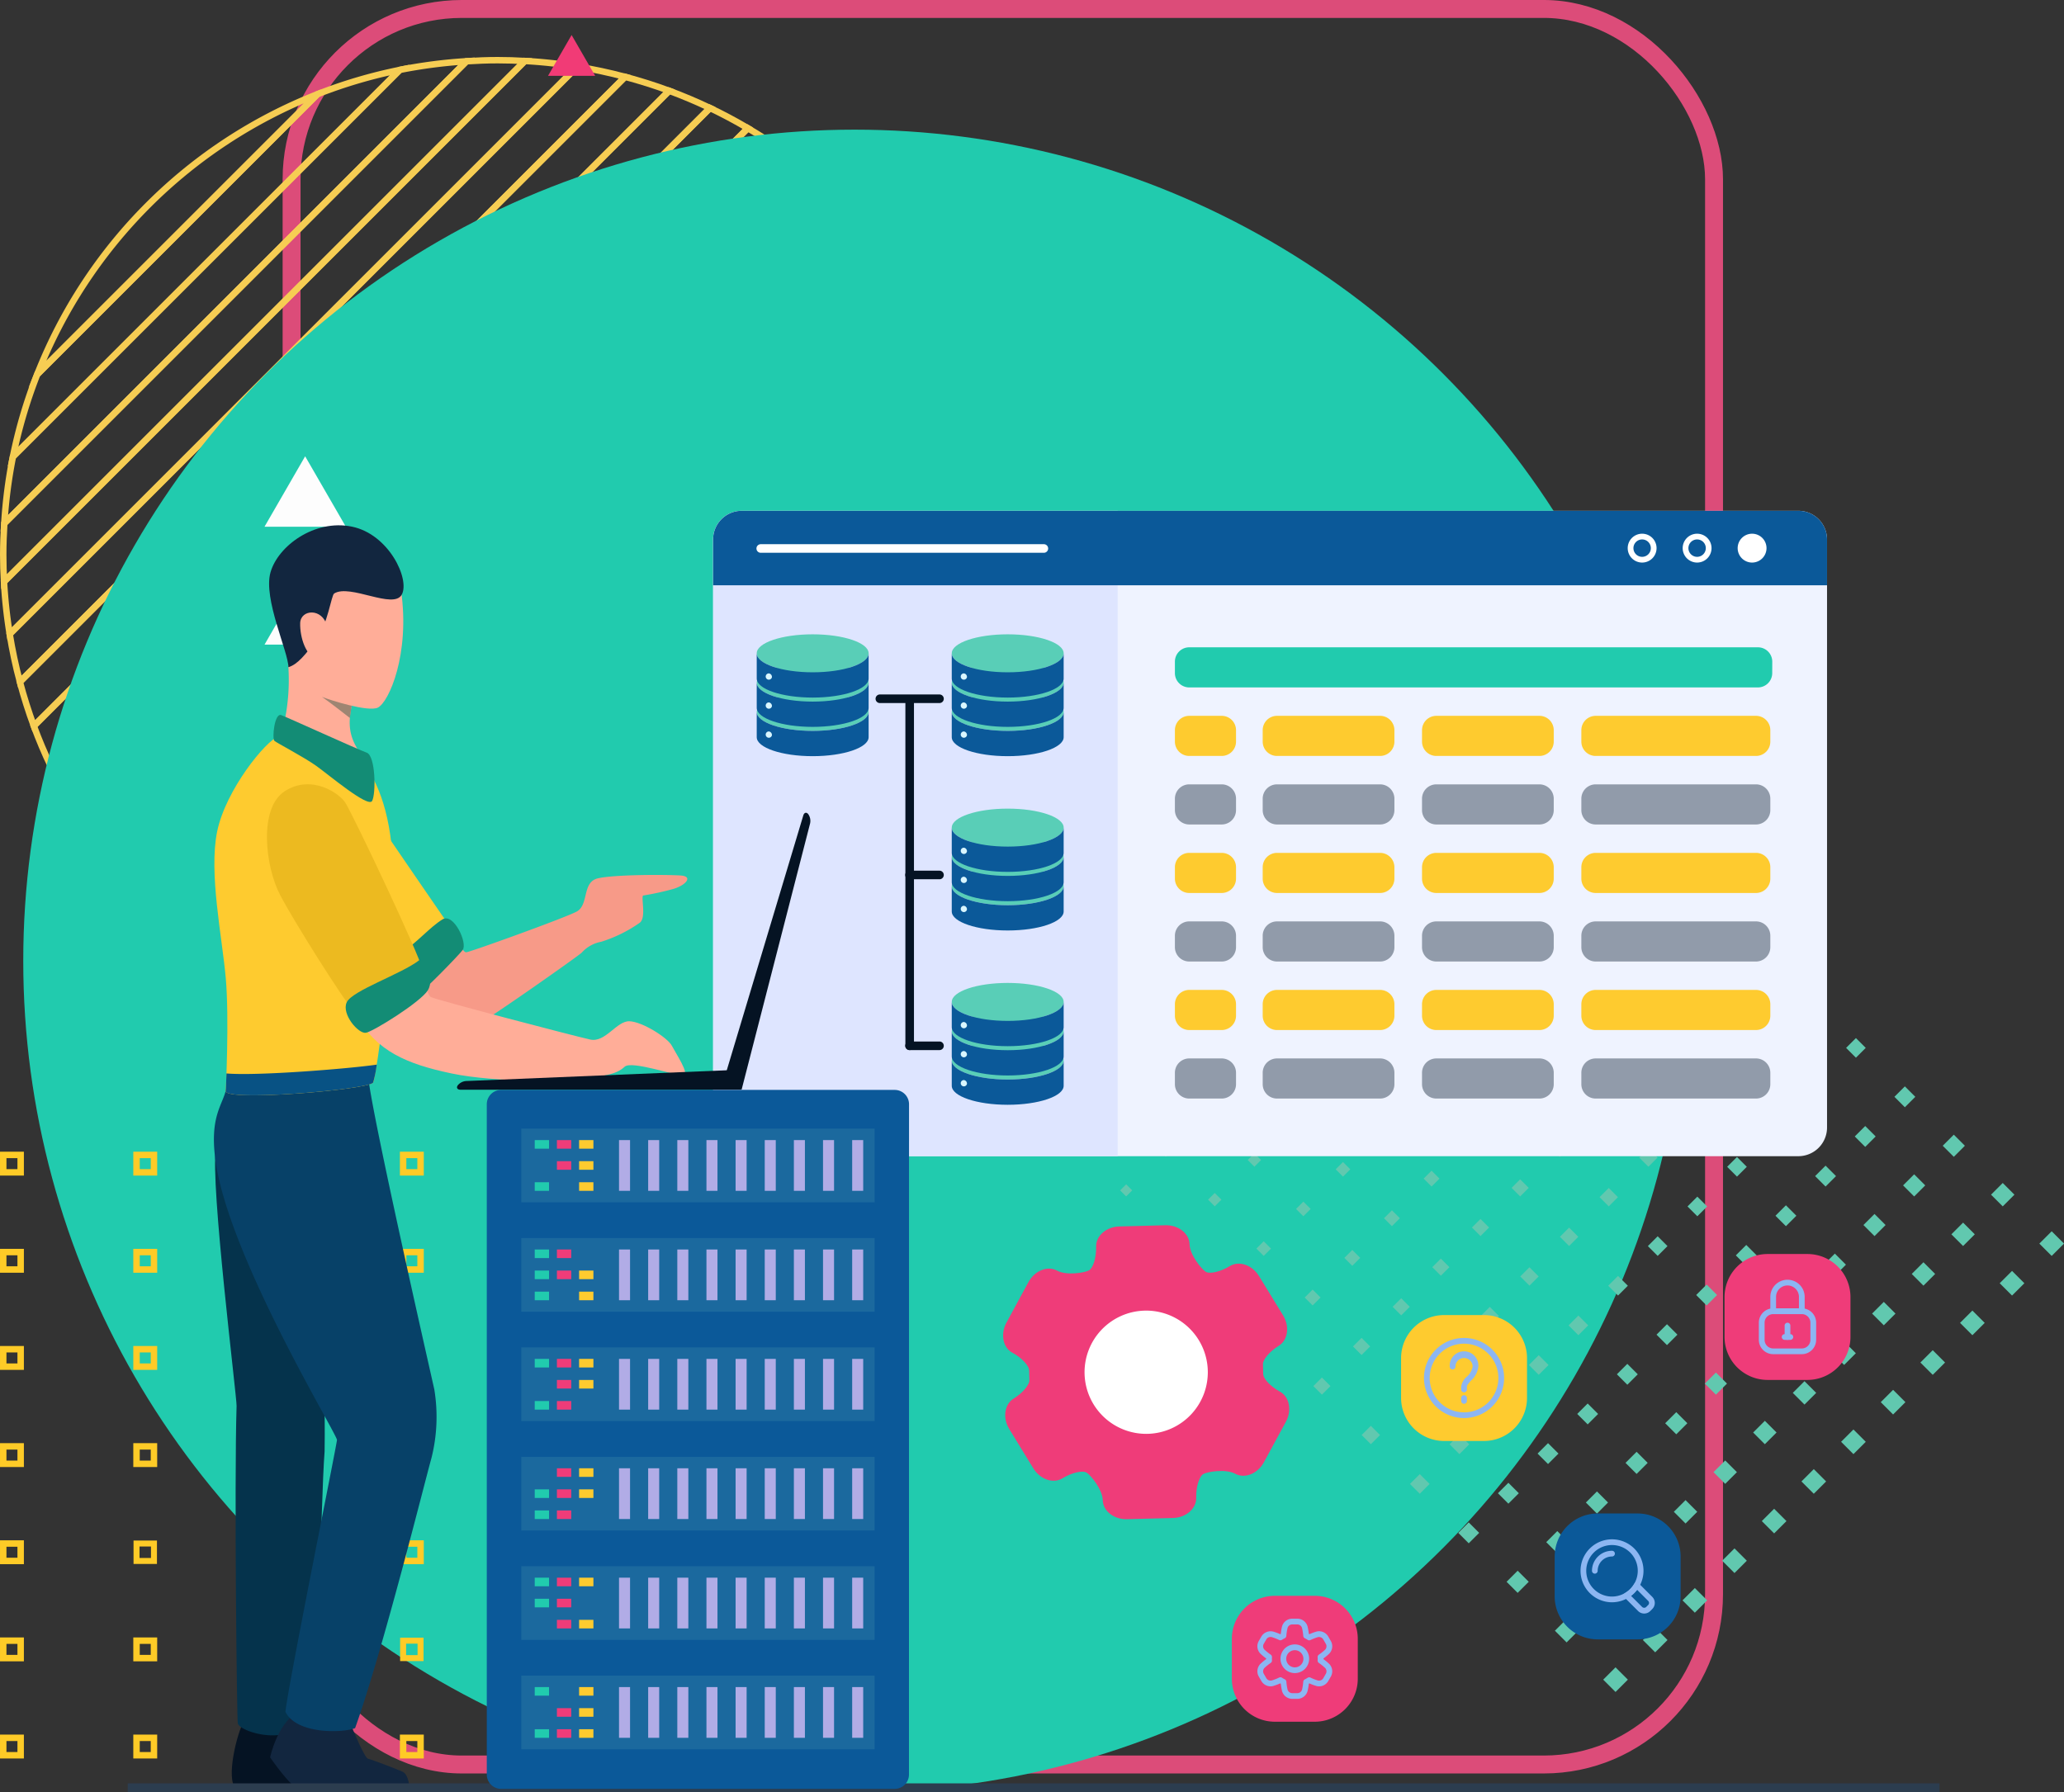 <svg xmlns="http://www.w3.org/2000/svg" width="345.415" height="299.957" viewBox="0 0 345.415 299.957">
  <rect x="0" y="0" width="345.415" height="299.957" fill="#333333" stroke="none"/>
  <g id="Grupo_911078" data-name="Grupo 911078" transform="translate(3282.43 19737.605)">
    <g id="Grupo_911061" data-name="Grupo 911061" transform="translate(-3531.802 -26970.117)">
      <g id="Grupo_880390" data-name="Grupo 880390" transform="translate(249.912 7232.511)">
        <g id="Rectángulo_293058" data-name="Rectángulo 293058" transform="translate(46.757 0)" fill="none" stroke="#dc4c79" stroke-width="3">
          <rect width="241.051" height="296.857" rx="30" stroke="none"/>
          <rect x="1.5" y="1.5" width="238.051" height="293.857" rx="28.5" fill="none"/>
        </g>
        <g id="Grupo_2" data-name="Grupo 2" transform="translate(0 10.074)">
          <path id="Trazado_1" data-name="Trazado 1" d="M49.3-75.2-45.679,19.782q.66,4.074,1.707,8.007L57.309-73.492Q53.379-74.537,49.3-75.2Z" transform="translate(46.76 76.28)" fill="none" stroke="#f6cd53" stroke-miterlimit="10" stroke-width="1.078"/>
          <path id="Trazado_2" data-name="Trazado 2" d="M58.087-72.715-43.195,28.567q1,3.763,2.333,7.381L65.468-70.382Q61.855-71.717,58.087-72.715Z" transform="translate(45.983 75.503)" fill="none" stroke="#f6cd53" stroke-miterlimit="10" stroke-width="1.078"/>
          <path id="Trazado_3" data-name="Trazado 3" d="M97.6-48.491-18.971,68.076c1.477,1.755,3.018,3.454,4.635,5.079L102.675-43.856C101.05-45.472,99.351-47.014,97.6-48.491Z" transform="translate(38.403 67.923)" fill="none" stroke="#f6cd53" stroke-miterlimit="10" stroke-width="1.078"/>
          <path id="Trazado_4" data-name="Trazado 4" d="M90.184-54.647-25.128,60.665q2.006,2.83,4.23,5.484L95.669-50.417Q93.021-52.647,90.184-54.647Z" transform="translate(40.329 69.849)" fill="none" stroke="#f6cd53" stroke-miterlimit="10" stroke-width="1.078"/>
          <path id="Trazado_5" data-name="Trazado 5" d="M74.674-65.12-35.6,45.154c1.033,2.168,2.167,4.278,3.378,6.337L81.011-61.742C78.952-62.953,76.842-64.087,74.674-65.12Z" transform="translate(43.606 73.126)" fill="none" stroke="#f6cd53" stroke-miterlimit="10" stroke-width="1.078"/>
          <path id="Trazado_6" data-name="Trazado 6" d="M82.549-60.2-30.684,53.029q1.785,3.035,3.817,5.9L88.446-56.386Q85.584-58.415,82.549-60.2Z" transform="translate(42.068 71.588)" fill="none" stroke="#f6cd53" stroke-miterlimit="10" stroke-width="1.078"/>
          <path id="Trazado_7" data-name="Trazado 7" d="M66.531-69.319-39.8,37.011q1.291,3.493,2.885,6.829L73.36-66.434Q70.024-68.022,66.531-69.319Z" transform="translate(44.92 74.44)" fill="none" stroke="#f6cd53" stroke-miterlimit="10" stroke-width="1.078"/>
          <path id="Trazado_8" data-name="Trazado 8" d="M-38.97-21.585l46.9-46.9A82.973,82.973,0,0,0-38.97-21.585Z" transform="translate(44.661 74.181)" fill="none" stroke="#f6cd53" stroke-miterlimit="10" stroke-width="1.078"/>
          <path id="Trazado_9" data-name="Trazado 9" d="M6.083-70.34l-46.9,46.9A82.019,82.019,0,0,0-44.885-9.658L19.862-74.4A82.049,82.049,0,0,0,6.083-70.34Z" transform="translate(46.512 76.032)" fill="none" stroke="#f6cd53" stroke-miterlimit="10" stroke-width="1.078"/>
          <path id="Trazado_10" data-name="Trazado 10" d="M40.105-76.583-47.064,10.586a82.953,82.953,0,0,0,.952,8.764L48.869-75.632A82.978,82.978,0,0,0,40.105-76.583Z" transform="translate(47.194 76.714)" fill="none" stroke="#f6cd53" stroke-miterlimit="10" stroke-width="1.078"/>
          <path id="Trazado_11" data-name="Trazado 11" d="M35.492-76.773c-1.751,0-3.485.073-5.211.18L-47.073.762c-.107,1.725-.18,3.459-.18,5.211,0,1.528.048,3.045.13,4.553L40.046-76.642C38.538-76.724,37.021-76.773,35.492-76.773Z" transform="translate(47.253 76.773)" fill="none" stroke="#f6cd53" stroke-miterlimit="10" stroke-width="1.078"/>
          <path id="Trazado_12" data-name="Trazado 12" d="M19.2-75.064-45.544-10.317A82.781,82.781,0,0,0-46.991.844L30.364-76.511A82.891,82.891,0,0,0,19.2-75.064Z" transform="translate(47.171 76.691)" fill="none" stroke="#f6cd53" stroke-miterlimit="10" stroke-width="1.078"/>
          <path id="Trazado_13" data-name="Trazado 13" d="M148.406,23.422,52.941,118.886a82.828,82.828,0,0,0,8.707,1.007l87.765-87.764A82.78,82.78,0,0,0,148.406,23.422Z" transform="translate(15.899 45.418)" fill="none" stroke="#f6cd53" stroke-miterlimit="10" stroke-width="1.078"/>
          <path id="Trazado_14" data-name="Trazado 14" d="M153.558,41.293c0-1.748-.073-3.478-.179-5.2L65.614,123.859c1.721.107,3.451.179,5.2.179,1.5,0,2.983-.045,4.46-.123l78.163-78.163C153.514,44.276,153.558,42.79,153.558,41.293Z" transform="translate(11.933 41.453)" fill="none" stroke="#f6cd53" stroke-miterlimit="10" stroke-width="1.078"/>
          <path id="Trazado_15" data-name="Trazado 15" d="M157.834,50.152,79.671,128.315a82.786,82.786,0,0,0,11.067-1.353l65.743-65.743A82.917,82.917,0,0,0,157.834,50.152Z" transform="translate(7.534 37.054)" fill="none" stroke="#f6cd53" stroke-miterlimit="10" stroke-width="1.078"/>
          <path id="Trazado_16" data-name="Trazado 16" d="M161.522,66.26,95.779,132a82.08,82.08,0,0,0,13.478-3.764l48.5-48.5A82.233,82.233,0,0,0,161.522,66.26Z" transform="translate(2.493 32.013)" fill="none" stroke="#f6cd53" stroke-miterlimit="10" stroke-width="1.078"/>
          <path id="Trazado_17" data-name="Trazado 17" d="M163.9,85.877l-48.5,48.5A82.979,82.979,0,0,0,163.9,85.877Z" transform="translate(-3.645 25.874)" fill="none" stroke="#f6cd53" stroke-miterlimit="10" stroke-width="1.078"/>
          <path id="Trazado_18" data-name="Trazado 18" d="M143.025,11.837,41.357,113.506q3.907,1.068,7.959,1.755L144.781,19.8Q144.1,15.746,143.025,11.837Z" transform="translate(19.524 49.044)" fill="none" stroke="#f6cd53" stroke-miterlimit="10" stroke-width="1.078"/>
          <path id="Trazado_19" data-name="Trazado 19" d="M118.495-26.455,3.065,88.975c1.9,1.362,3.849,2.652,5.862,3.852l113.42-113.42C121.147-22.606,119.856-24.557,118.495-26.455Z" transform="translate(31.507 61.027)" fill="none" stroke="#f6cd53" stroke-miterlimit="10" stroke-width="1.078"/>
          <path id="Trazado_20" data-name="Trazado 20" d="M111.748-34.388-4.869,82.229q2.633,2.243,5.451,4.263l115.43-115.43Q113.991-31.753,111.748-34.388Z" transform="translate(33.99 63.509)" fill="none" stroke="#f6cd53" stroke-miterlimit="10" stroke-width="1.078"/>
          <path id="Trazado_21" data-name="Trazado 21" d="M137.307,1.157,30.676,107.787q3.593,1.356,7.339,2.377L139.683,8.495Q138.661,4.753,137.307,1.157Z" transform="translate(22.866 52.386)" fill="none" stroke="#f6cd53" stroke-miterlimit="10" stroke-width="1.078"/>
          <path id="Trazado_22" data-name="Trazado 22" d="M104.786-41.745-12.225,75.266c1.615,1.626,3.309,3.173,5.054,4.66L109.446-36.69C107.959-38.436,106.412-40.129,104.786-41.745Z" transform="translate(36.292 65.812)" fill="none" stroke="#f6cd53" stroke-miterlimit="10" stroke-width="1.078"/>
          <path id="Trazado_23" data-name="Trazado 23" d="M131.3-8.746,20.773,101.778c2.213,1.072,4.487,2.036,6.8,2.91L134.208-1.942C133.334-4.26,132.369-6.534,131.3-8.746Z" transform="translate(25.965 55.485)" fill="none" stroke="#f6cd53" stroke-miterlimit="10" stroke-width="1.078"/>
          <path id="Trazado_24" data-name="Trazado 24" d="M125.017-17.923,11.6,95.5c2.047,1.222,4.147,2.365,6.3,3.409L128.426-11.618C127.382-13.776,126.238-15.875,125.017-17.923Z" transform="translate(28.837 58.357)" fill="none" stroke="#f6cd53" stroke-miterlimit="10" stroke-width="1.078"/>
        </g>
        <ellipse id="Elipse_4759" data-name="Elipse 4759" cx="139.127" cy="139.127" rx="139.127" ry="139.127" transform="translate(3.352 21.703)" fill="#21cbae"/>
        <g id="Grupo_91" data-name="Grupo 91" transform="translate(178.829 117.169)">
          <g id="Grupo_68" data-name="Grupo 68" transform="translate(72.989 0)">
            <g id="Grupo_67" data-name="Grupo 67" transform="translate(0)">
              <rect id="Rectángulo_193" data-name="Rectángulo 193" width="2.919" height="2.919" transform="translate(88.931 90.994) rotate(-44.999)" fill="#61c8af"/>
              <rect id="Rectángulo_194" data-name="Rectángulo 194" width="2.77" height="2.77" transform="translate(80.846 82.805) rotate(-45)" fill="#61c8af"/>
              <rect id="Rectángulo_195" data-name="Rectángulo 195" width="2.622" height="2.622" transform="translate(72.761 74.615) rotate(-45)" fill="#61c8af"/>
              <rect id="Rectángulo_196" data-name="Rectángulo 196" width="2.473" height="2.473" transform="matrix(0.707, -0.707, 0.707, 0.707, 64.677, 66.425)" fill="#61c8af"/>
              <rect id="Rectángulo_197" data-name="Rectángulo 197" width="2.324" height="2.324" transform="translate(56.592 58.236) rotate(-45)" fill="#61c8af"/>
              <rect id="Rectángulo_198" data-name="Rectángulo 198" width="2.176" height="2.176" transform="matrix(0.707, -0.707, 0.707, 0.707, 48.508, 50.046)" fill="#61c8af"/>
              <rect id="Rectángulo_199" data-name="Rectángulo 199" width="2.027" height="2.027" transform="translate(40.423 41.856) rotate(-45)" fill="#61c8af"/>
              <rect id="Rectángulo_200" data-name="Rectángulo 200" width="1.878" height="1.878" transform="translate(32.338 33.667) rotate(-45.001)" fill="#61c8af"/>
              <rect id="Rectángulo_201" data-name="Rectángulo 201" width="1.73" height="1.73" transform="translate(24.254 25.477) rotate(-45)" fill="#61c8af"/>
              <rect id="Rectángulo_202" data-name="Rectángulo 202" width="1.581" height="1.581" transform="matrix(0.707, -0.707, 0.707, 0.707, 16.169, 17.287)" fill="#61c8af"/>
              <rect id="Rectángulo_203" data-name="Rectángulo 203" width="1.433" height="1.433" transform="translate(8.085 9.098) rotate(-45)" fill="#61c8af"/>
              <rect id="Rectángulo_204" data-name="Rectángulo 204" width="1.284" height="1.284" transform="matrix(0.707, -0.707, 0.707, 0.707, 0, 0.908)" fill="#61c8af"/>
            </g>
          </g>
          <g id="Grupo_70" data-name="Grupo 70" transform="translate(66.354 6.635)">
            <g id="Grupo_69" data-name="Grupo 69" transform="translate(0 0)">
              <rect id="Rectángulo_205" data-name="Rectángulo 205" width="2.919" height="2.919" transform="translate(88.931 90.994) rotate(-44.999)" fill="#61c8af"/>
              <rect id="Rectángulo_206" data-name="Rectángulo 206" width="2.77" height="2.77" transform="translate(80.846 82.805) rotate(-45)" fill="#61c8af"/>
              <rect id="Rectángulo_207" data-name="Rectángulo 207" width="2.622" height="2.622" transform="translate(72.761 74.615) rotate(-44.999)" fill="#61c8af"/>
              <rect id="Rectángulo_208" data-name="Rectángulo 208" width="2.473" height="2.473" transform="translate(64.677 66.425) rotate(-45)" fill="#61c8af"/>
              <rect id="Rectángulo_209" data-name="Rectángulo 209" width="2.324" height="2.324" transform="translate(56.592 58.236) rotate(-45)" fill="#61c8af"/>
              <rect id="Rectángulo_210" data-name="Rectángulo 210" width="2.176" height="2.176" transform="translate(48.508 50.046) rotate(-45)" fill="#61c8af"/>
              <rect id="Rectángulo_211" data-name="Rectángulo 211" width="2.027" height="2.027" transform="translate(40.423 41.856) rotate(-45)" fill="#61c8af"/>
              <rect id="Rectángulo_212" data-name="Rectángulo 212" width="1.878" height="1.878" transform="translate(32.338 33.667) rotate(-45)" fill="#61c8af"/>
              <rect id="Rectángulo_213" data-name="Rectángulo 213" width="1.73" height="1.73" transform="translate(24.254 25.477) rotate(-45)" fill="#61c8af"/>
              <rect id="Rectángulo_214" data-name="Rectángulo 214" width="1.581" height="1.581" transform="translate(16.169 17.287) rotate(-45)" fill="#61c8af"/>
              <rect id="Rectángulo_215" data-name="Rectángulo 215" width="1.433" height="1.433" transform="translate(8.085 9.098) rotate(-45)" fill="#61c8af"/>
              <rect id="Rectángulo_216" data-name="Rectángulo 216" width="1.284" height="1.284" transform="matrix(0.707, -0.707, 0.707, 0.707, 0, 0.908)" fill="#61c8af"/>
            </g>
          </g>
          <g id="Grupo_72" data-name="Grupo 72" transform="translate(59.719 13.271)">
            <g id="Grupo_71" data-name="Grupo 71" transform="translate(0 0)">
              <rect id="Rectángulo_217" data-name="Rectángulo 217" width="2.919" height="2.919" transform="translate(88.931 90.994) rotate(-44.999)" fill="#61c8af"/>
              <rect id="Rectángulo_218" data-name="Rectángulo 218" width="2.77" height="2.77" transform="translate(80.846 82.805) rotate(-44.999)" fill="#61c8af"/>
              <rect id="Rectángulo_219" data-name="Rectángulo 219" width="2.622" height="2.622" transform="translate(72.761 74.615) rotate(-44.999)" fill="#61c8af"/>
              <rect id="Rectángulo_220" data-name="Rectángulo 220" width="2.473" height="2.473" transform="matrix(0.707, -0.707, 0.707, 0.707, 64.677, 66.425)" fill="#61c8af"/>
              <rect id="Rectángulo_221" data-name="Rectángulo 221" width="2.324" height="2.324" transform="translate(56.592 58.236) rotate(-44.999)" fill="#61c8af"/>
              <rect id="Rectángulo_222" data-name="Rectángulo 222" width="2.176" height="2.176" transform="matrix(0.707, -0.707, 0.707, 0.707, 48.508, 50.046)" fill="#61c8af"/>
              <rect id="Rectángulo_223" data-name="Rectángulo 223" width="2.027" height="2.027" transform="matrix(0.707, -0.707, 0.707, 0.707, 40.423, 41.856)" fill="#61c8af"/>
              <rect id="Rectángulo_224" data-name="Rectángulo 224" width="1.878" height="1.878" transform="translate(32.338 33.667) rotate(-44.999)" fill="#61c8af"/>
              <rect id="Rectángulo_225" data-name="Rectángulo 225" width="1.73" height="1.73" transform="translate(24.254 25.477) rotate(-45)" fill="#61c8af"/>
              <rect id="Rectángulo_226" data-name="Rectángulo 226" width="1.581" height="1.581" transform="translate(16.169 17.287) rotate(-44.998)" fill="#61c8af"/>
              <rect id="Rectángulo_227" data-name="Rectángulo 227" width="1.433" height="1.433" transform="translate(8.085 9.098) rotate(-45)" fill="#61c8af"/>
              <rect id="Rectángulo_228" data-name="Rectángulo 228" width="1.284" height="1.284" transform="matrix(0.707, -0.707, 0.707, 0.707, 0, 0.908)" fill="#61c8af"/>
            </g>
          </g>
          <g id="Grupo_74" data-name="Grupo 74" transform="translate(53.083 19.906)">
            <g id="Grupo_73" data-name="Grupo 73" transform="translate(0 0)">
              <rect id="Rectángulo_229" data-name="Rectángulo 229" width="2.919" height="2.919" transform="translate(88.931 90.994) rotate(-45.001)" fill="#61c8af"/>
              <rect id="Rectángulo_230" data-name="Rectángulo 230" width="2.77" height="2.77" transform="translate(80.846 82.805) rotate(-45.001)" fill="#61c8af"/>
              <rect id="Rectángulo_231" data-name="Rectángulo 231" width="2.622" height="2.622" transform="translate(72.761 74.615) rotate(-45)" fill="#61c8af"/>
              <rect id="Rectángulo_232" data-name="Rectángulo 232" width="2.473" height="2.473" transform="matrix(0.707, -0.707, 0.707, 0.707, 64.677, 66.425)" fill="#61c8af"/>
              <rect id="Rectángulo_233" data-name="Rectángulo 233" width="2.324" height="2.324" transform="translate(56.592 58.236) rotate(-45)" fill="#61c8af"/>
              <rect id="Rectángulo_234" data-name="Rectángulo 234" width="2.176" height="2.176" transform="matrix(0.707, -0.707, 0.707, 0.707, 48.508, 50.046)" fill="#61c8af"/>
              <rect id="Rectángulo_235" data-name="Rectángulo 235" width="2.027" height="2.027" transform="translate(40.423 41.856) rotate(-45)" fill="#61c8af"/>
              <rect id="Rectángulo_236" data-name="Rectángulo 236" width="1.878" height="1.878" transform="translate(32.338 33.667) rotate(-45.001)" fill="#61c8af"/>
              <rect id="Rectángulo_237" data-name="Rectángulo 237" width="1.73" height="1.73" transform="translate(24.254 25.477) rotate(-45)" fill="#61c8af"/>
              <rect id="Rectángulo_238" data-name="Rectángulo 238" width="1.581" height="1.581" transform="translate(16.169 17.287) rotate(-45)" fill="#61c8af"/>
              <rect id="Rectángulo_239" data-name="Rectángulo 239" width="1.433" height="1.433" transform="translate(8.085 9.098) rotate(-45)" fill="#61c8af"/>
              <rect id="Rectángulo_240" data-name="Rectángulo 240" width="1.284" height="1.284" transform="translate(0 0.908) rotate(-44.998)" fill="#61c8af"/>
            </g>
          </g>
          <g id="Grupo_76" data-name="Grupo 76" transform="translate(46.448 26.542)">
            <g id="Grupo_75" data-name="Grupo 75" transform="translate(0 0)">
              <rect id="Rectángulo_241" data-name="Rectángulo 241" width="2.919" height="2.919" transform="translate(88.931 90.994) rotate(-45.001)" fill="#61c8af"/>
              <rect id="Rectángulo_242" data-name="Rectángulo 242" width="2.77" height="2.77" transform="translate(80.846 82.805) rotate(-45.001)" fill="#61c8af"/>
              <rect id="Rectángulo_243" data-name="Rectángulo 243" width="2.622" height="2.622" transform="translate(72.761 74.615) rotate(-45)" fill="#61c8af"/>
              <rect id="Rectángulo_244" data-name="Rectángulo 244" width="2.473" height="2.473" transform="matrix(0.707, -0.707, 0.707, 0.707, 64.677, 66.425)" fill="#61c8af"/>
              <rect id="Rectángulo_245" data-name="Rectángulo 245" width="2.324" height="2.324" transform="translate(56.592 58.236) rotate(-45)" fill="#61c8af"/>
              <rect id="Rectángulo_246" data-name="Rectángulo 246" width="2.176" height="2.176" transform="translate(48.508 50.046) rotate(-45.001)" fill="#61c8af"/>
              <rect id="Rectángulo_247" data-name="Rectángulo 247" width="2.027" height="2.027" transform="translate(40.423 41.856) rotate(-45)" fill="#61c8af"/>
              <rect id="Rectángulo_248" data-name="Rectángulo 248" width="1.878" height="1.878" transform="translate(32.338 33.667) rotate(-45.001)" fill="#61c8af"/>
              <rect id="Rectángulo_249" data-name="Rectángulo 249" width="1.73" height="1.73" transform="translate(24.254 25.477) rotate(-45)" fill="#61c8af"/>
              <rect id="Rectángulo_250" data-name="Rectángulo 250" width="1.581" height="1.581" transform="matrix(0.707, -0.707, 0.707, 0.707, 16.169, 17.287)" fill="#61c8af"/>
              <rect id="Rectángulo_251" data-name="Rectángulo 251" width="1.433" height="1.433" transform="translate(8.085 9.098) rotate(-45)" fill="#61c8af"/>
              <rect id="Rectángulo_252" data-name="Rectángulo 252" width="1.284" height="1.284" transform="matrix(0.707, -0.707, 0.707, 0.707, 0, 0.908)" fill="#61c8af"/>
            </g>
          </g>
          <g id="Grupo_78" data-name="Grupo 78" transform="translate(39.812 33.177)">
            <g id="Grupo_77" data-name="Grupo 77" transform="translate(0 0)">
              <rect id="Rectángulo_253" data-name="Rectángulo 253" width="2.919" height="2.919" transform="translate(88.931 90.994) rotate(-45)" fill="#61c8af"/>
              <rect id="Rectángulo_254" data-name="Rectángulo 254" width="2.77" height="2.77" transform="translate(80.846 82.805) rotate(-45)" fill="#61c8af"/>
              <rect id="Rectángulo_255" data-name="Rectángulo 255" width="2.622" height="2.622" transform="translate(72.761 74.615) rotate(-45.001)" fill="#61c8af"/>
              <rect id="Rectángulo_256" data-name="Rectángulo 256" width="2.473" height="2.473" transform="matrix(0.707, -0.707, 0.707, 0.707, 64.677, 66.425)" fill="#61c8af"/>
              <rect id="Rectángulo_257" data-name="Rectángulo 257" width="2.324" height="2.324" transform="matrix(0.707, -0.707, 0.707, 0.707, 56.592, 58.236)" fill="#61c8af"/>
              <rect id="Rectángulo_258" data-name="Rectángulo 258" width="2.176" height="2.176" transform="matrix(0.707, -0.707, 0.707, 0.707, 48.508, 50.046)" fill="#61c8af"/>
              <rect id="Rectángulo_259" data-name="Rectángulo 259" width="2.027" height="2.027" transform="translate(40.423 41.856) rotate(-45)" fill="#61c8af"/>
              <rect id="Rectángulo_260" data-name="Rectángulo 260" width="1.878" height="1.878" transform="translate(32.338 33.667) rotate(-45.001)" fill="#61c8af"/>
              <rect id="Rectángulo_261" data-name="Rectángulo 261" width="1.73" height="1.73" transform="translate(24.254 25.477) rotate(-45)" fill="#61c8af"/>
              <rect id="Rectángulo_262" data-name="Rectángulo 262" width="1.581" height="1.581" transform="matrix(0.707, -0.707, 0.707, 0.707, 16.169, 17.287)" fill="#61c8af"/>
              <rect id="Rectángulo_263" data-name="Rectángulo 263" width="1.433" height="1.433" transform="translate(8.085 9.098) rotate(-45)" fill="#61c8af"/>
              <rect id="Rectángulo_264" data-name="Rectángulo 264" width="1.284" height="1.284" transform="matrix(0.707, -0.707, 0.707, 0.707, 0, 0.908)" fill="#61c8af"/>
            </g>
          </g>
          <g id="Grupo_80" data-name="Grupo 80" transform="translate(33.177 39.812)">
            <g id="Grupo_79" data-name="Grupo 79" transform="translate(0 0)">
              <rect id="Rectángulo_265" data-name="Rectángulo 265" width="2.919" height="2.919" transform="translate(88.931 90.994) rotate(-44.999)" fill="#61c8af"/>
              <rect id="Rectángulo_266" data-name="Rectángulo 266" width="2.77" height="2.77" transform="translate(80.846 82.805) rotate(-45)" fill="#61c8af"/>
              <rect id="Rectángulo_267" data-name="Rectángulo 267" width="2.622" height="2.622" transform="translate(72.761 74.615) rotate(-44.999)" fill="#61c8af"/>
              <rect id="Rectángulo_268" data-name="Rectángulo 268" width="2.473" height="2.473" transform="translate(64.677 66.425) rotate(-45)" fill="#61c8af"/>
              <rect id="Rectángulo_269" data-name="Rectángulo 269" width="2.324" height="2.324" transform="translate(56.592 58.236) rotate(-44.999)" fill="#61c8af"/>
              <rect id="Rectángulo_270" data-name="Rectángulo 270" width="2.176" height="2.176" transform="matrix(0.707, -0.707, 0.707, 0.707, 48.508, 50.046)" fill="#61c8af"/>
              <rect id="Rectángulo_271" data-name="Rectángulo 271" width="2.027" height="2.027" transform="matrix(0.707, -0.707, 0.707, 0.707, 40.423, 41.856)" fill="#61c8af"/>
              <rect id="Rectángulo_272" data-name="Rectángulo 272" width="1.878" height="1.878" transform="translate(32.338 33.667) rotate(-45.001)" fill="#61c8af"/>
              <rect id="Rectángulo_273" data-name="Rectángulo 273" width="1.73" height="1.73" transform="translate(24.254 25.477) rotate(-45)" fill="#61c8af"/>
              <rect id="Rectángulo_274" data-name="Rectángulo 274" width="1.581" height="1.581" transform="translate(16.169 17.287) rotate(-45.002)" fill="#61c8af"/>
              <rect id="Rectángulo_275" data-name="Rectángulo 275" width="1.433" height="1.433" transform="translate(8.085 9.098) rotate(-45)" fill="#61c8af"/>
              <rect id="Rectángulo_276" data-name="Rectángulo 276" width="1.284" height="1.284" transform="matrix(0.707, -0.707, 0.707, 0.707, 0, 0.908)" fill="#61c8af"/>
            </g>
          </g>
          <g id="Grupo_82" data-name="Grupo 82" transform="translate(26.542 46.448)">
            <g id="Grupo_81" data-name="Grupo 81" transform="translate(0 0)">
              <rect id="Rectángulo_277" data-name="Rectángulo 277" width="2.919" height="2.919" transform="translate(88.931 90.994) rotate(-44.999)" fill="#61c8af"/>
              <rect id="Rectángulo_278" data-name="Rectángulo 278" width="2.77" height="2.77" transform="translate(80.846 82.805) rotate(-45)" fill="#61c8af"/>
              <rect id="Rectángulo_279" data-name="Rectángulo 279" width="2.622" height="2.622" transform="translate(72.761 74.615) rotate(-44.999)" fill="#61c8af"/>
              <rect id="Rectángulo_280" data-name="Rectángulo 280" width="2.473" height="2.473" transform="translate(64.677 66.425) rotate(-45)" fill="#61c8af"/>
              <rect id="Rectángulo_281" data-name="Rectángulo 281" width="2.324" height="2.324" transform="translate(56.592 58.236) rotate(-44.999)" fill="#61c8af"/>
              <rect id="Rectángulo_282" data-name="Rectángulo 282" width="2.176" height="2.176" transform="translate(48.508 50.046) rotate(-45)" fill="#61c8af"/>
              <rect id="Rectángulo_283" data-name="Rectángulo 283" width="2.027" height="2.027" transform="matrix(0.707, -0.707, 0.707, 0.707, 40.423, 41.856)" fill="#61c8af"/>
              <rect id="Rectángulo_284" data-name="Rectángulo 284" width="1.878" height="1.878" transform="translate(32.338 33.667) rotate(-45)" fill="#61c8af"/>
              <rect id="Rectángulo_285" data-name="Rectángulo 285" width="1.73" height="1.73" transform="translate(24.254 25.477) rotate(-45)" fill="#61c8af"/>
              <rect id="Rectángulo_286" data-name="Rectángulo 286" width="1.581" height="1.581" transform="translate(16.169 17.287) rotate(-45)" fill="#61c8af"/>
              <rect id="Rectángulo_287" data-name="Rectángulo 287" width="1.433" height="1.433" transform="translate(8.085 9.098) rotate(-45)" fill="#61c8af"/>
              <rect id="Rectángulo_288" data-name="Rectángulo 288" width="1.284" height="1.284" transform="matrix(0.707, -0.707, 0.707, 0.707, 0, 0.908)" fill="#61c8af"/>
            </g>
          </g>
          <g id="Grupo_84" data-name="Grupo 84" transform="translate(19.906 53.083)">
            <g id="Grupo_83" data-name="Grupo 83" transform="translate(0 0)">
              <rect id="Rectángulo_289" data-name="Rectángulo 289" width="2.919" height="2.919" transform="translate(88.931 90.994) rotate(-44.999)" fill="#61c8af"/>
              <rect id="Rectángulo_290" data-name="Rectángulo 290" width="2.77" height="2.77" transform="translate(80.846 82.805) rotate(-44.999)" fill="#61c8af"/>
              <rect id="Rectángulo_291" data-name="Rectángulo 291" width="2.622" height="2.622" transform="translate(72.761 74.615) rotate(-44.999)" fill="#61c8af"/>
              <rect id="Rectángulo_292" data-name="Rectángulo 292" width="2.473" height="2.473" transform="matrix(0.707, -0.707, 0.707, 0.707, 64.677, 66.425)" fill="#61c8af"/>
              <rect id="Rectángulo_293" data-name="Rectángulo 293" width="2.324" height="2.324" transform="translate(56.592 58.236) rotate(-44.999)" fill="#61c8af"/>
              <rect id="Rectángulo_294" data-name="Rectángulo 294" width="2.176" height="2.176" transform="matrix(0.707, -0.707, 0.707, 0.707, 48.508, 50.046)" fill="#61c8af"/>
              <rect id="Rectángulo_295" data-name="Rectángulo 295" width="2.027" height="2.027" transform="matrix(0.707, -0.707, 0.707, 0.707, 40.423, 41.856)" fill="#61c8af"/>
              <rect id="Rectángulo_296" data-name="Rectángulo 296" width="1.878" height="1.878" transform="translate(32.338 33.667) rotate(-44.999)" fill="#61c8af"/>
              <rect id="Rectángulo_297" data-name="Rectángulo 297" width="1.73" height="1.73" transform="matrix(0.707, -0.707, 0.707, 0.707, 24.254, 25.477)" fill="#61c8af"/>
              <rect id="Rectángulo_298" data-name="Rectángulo 298" width="1.581" height="1.581" transform="translate(16.169 17.287) rotate(-44.998)" fill="#61c8af"/>
              <rect id="Rectángulo_299" data-name="Rectángulo 299" width="1.433" height="1.433" transform="translate(8.085 9.098) rotate(-44.998)" fill="#61c8af"/>
              <rect id="Rectángulo_300" data-name="Rectángulo 300" width="1.284" height="1.284" transform="translate(0 0.908) rotate(-44.998)" fill="#61c8af"/>
            </g>
          </g>
          <g id="Grupo_86" data-name="Grupo 86" transform="translate(13.271 59.719)">
            <g id="Grupo_85" data-name="Grupo 85" transform="translate(0 0)">
              <rect id="Rectángulo_301" data-name="Rectángulo 301" width="2.919" height="2.919" transform="matrix(0.707, -0.707, 0.707, 0.707, 88.931, 90.994)" fill="#61c8af"/>
              <rect id="Rectángulo_302" data-name="Rectángulo 302" width="2.77" height="2.77" transform="translate(80.846 82.805) rotate(-45.001)" fill="#61c8af"/>
              <rect id="Rectángulo_303" data-name="Rectángulo 303" width="2.622" height="2.622" transform="translate(72.761 74.615) rotate(-45.001)" fill="#61c8af"/>
              <rect id="Rectángulo_304" data-name="Rectángulo 304" width="2.473" height="2.473" transform="matrix(0.707, -0.707, 0.707, 0.707, 64.677, 66.425)" fill="#61c8af"/>
              <rect id="Rectángulo_305" data-name="Rectángulo 305" width="2.324" height="2.324" transform="translate(56.592 58.236) rotate(-45)" fill="#61c8af"/>
              <rect id="Rectángulo_306" data-name="Rectángulo 306" width="2.176" height="2.176" transform="translate(48.508 50.046) rotate(-45.001)" fill="#61c8af"/>
              <rect id="Rectángulo_307" data-name="Rectángulo 307" width="2.027" height="2.027" transform="translate(40.423 41.856) rotate(-45)" fill="#61c8af"/>
              <rect id="Rectángulo_308" data-name="Rectángulo 308" width="1.878" height="1.878" transform="translate(32.338 33.667) rotate(-45.001)" fill="#61c8af"/>
              <rect id="Rectángulo_309" data-name="Rectángulo 309" width="1.73" height="1.73" transform="translate(24.254 25.477) rotate(-45)" fill="#61c8af"/>
              <rect id="Rectángulo_310" data-name="Rectángulo 310" width="1.581" height="1.581" transform="translate(16.169 17.287) rotate(-45)" fill="#61c8af"/>
              <rect id="Rectángulo_311" data-name="Rectángulo 311" width="1.433" height="1.433" transform="translate(8.085 9.098) rotate(-45)" fill="#61c8af"/>
              <rect id="Rectángulo_312" data-name="Rectángulo 312" width="1.284" height="1.284" transform="translate(0 0.908) rotate(-45)" fill="#61c8af"/>
            </g>
          </g>
          <g id="Grupo_88" data-name="Grupo 88" transform="translate(6.635 66.354)">
            <g id="Grupo_87" data-name="Grupo 87" transform="translate(0 0)">
              <rect id="Rectángulo_313" data-name="Rectángulo 313" width="2.919" height="2.919" transform="translate(88.931 90.994) rotate(-45)" fill="#61c8af"/>
              <rect id="Rectángulo_314" data-name="Rectángulo 314" width="2.77" height="2.77" transform="translate(80.846 82.805) rotate(-45)" fill="#61c8af"/>
              <rect id="Rectángulo_315" data-name="Rectángulo 315" width="2.622" height="2.622" transform="translate(72.761 74.615) rotate(-45)" fill="#61c8af"/>
              <rect id="Rectángulo_316" data-name="Rectángulo 316" width="2.473" height="2.473" transform="matrix(0.707, -0.707, 0.707, 0.707, 64.677, 66.425)" fill="#61c8af"/>
              <rect id="Rectángulo_317" data-name="Rectángulo 317" width="2.324" height="2.324" transform="translate(56.592 58.236) rotate(-45.001)" fill="#61c8af"/>
              <rect id="Rectángulo_318" data-name="Rectángulo 318" width="2.176" height="2.176" transform="matrix(0.707, -0.707, 0.707, 0.707, 48.508, 50.046)" fill="#61c8af"/>
              <rect id="Rectángulo_319" data-name="Rectángulo 319" width="2.027" height="2.027" transform="translate(40.423 41.856) rotate(-45)" fill="#61c8af"/>
              <rect id="Rectángulo_320" data-name="Rectángulo 320" width="1.878" height="1.878" transform="translate(32.338 33.667) rotate(-45.001)" fill="#61c8af"/>
              <rect id="Rectángulo_321" data-name="Rectángulo 321" width="1.73" height="1.73" transform="translate(24.254 25.477) rotate(-45)" fill="#61c8af"/>
              <rect id="Rectángulo_322" data-name="Rectángulo 322" width="1.581" height="1.581" transform="matrix(0.707, -0.707, 0.707, 0.707, 16.169, 17.287)" fill="#61c8af"/>
              <rect id="Rectángulo_323" data-name="Rectángulo 323" width="1.433" height="1.433" transform="translate(8.085 9.098) rotate(-45)" fill="#61c8af"/>
              <rect id="Rectángulo_324" data-name="Rectángulo 324" width="1.284" height="1.284" transform="matrix(0.707, -0.707, 0.707, 0.707, 0, 0.908)" fill="#61c8af"/>
            </g>
          </g>
          <g id="Grupo_90" data-name="Grupo 90" transform="translate(0 72.989)">
            <g id="Grupo_89" data-name="Grupo 89" transform="translate(0 0)">
              <rect id="Rectángulo_325" data-name="Rectángulo 325" width="2.919" height="2.919" transform="translate(88.931 90.994) rotate(-45)" fill="#61c8af"/>
              <rect id="Rectángulo_326" data-name="Rectángulo 326" width="2.77" height="2.77" transform="translate(80.846 82.805) rotate(-45)" fill="#61c8af"/>
              <rect id="Rectángulo_327" data-name="Rectángulo 327" width="2.622" height="2.622" transform="translate(72.761 74.615) rotate(-45)" fill="#61c8af"/>
              <rect id="Rectángulo_328" data-name="Rectángulo 328" width="2.473" height="2.473" transform="translate(64.677 66.425) rotate(-45)" fill="#61c8af"/>
              <rect id="Rectángulo_329" data-name="Rectángulo 329" width="2.324" height="2.324" transform="translate(56.592 58.236) rotate(-45)" fill="#61c8af"/>
              <rect id="Rectángulo_330" data-name="Rectángulo 330" width="2.176" height="2.176" transform="translate(48.508 50.046) rotate(-45)" fill="#61c8af"/>
              <rect id="Rectángulo_331" data-name="Rectángulo 331" width="2.027" height="2.027" transform="matrix(0.707, -0.707, 0.707, 0.707, 40.423, 41.856)" fill="#61c8af"/>
              <rect id="Rectángulo_332" data-name="Rectángulo 332" width="1.878" height="1.878" transform="translate(32.338 33.667) rotate(-45.001)" fill="#61c8af"/>
              <rect id="Rectángulo_333" data-name="Rectángulo 333" width="1.73" height="1.73" transform="translate(24.254 25.477) rotate(-45.002)" fill="#61c8af"/>
              <rect id="Rectángulo_334" data-name="Rectángulo 334" width="1.581" height="1.581" transform="translate(16.169 17.287) rotate(-45.002)" fill="#61c8af"/>
              <rect id="Rectángulo_335" data-name="Rectángulo 335" width="1.433" height="1.433" transform="matrix(0.707, -0.707, 0.707, 0.707, 8.085, 9.098)" fill="#61c8af"/>
              <rect id="Rectángulo_336" data-name="Rectángulo 336" width="1.284" height="1.284" transform="matrix(0.707, -0.707, 0.707, 0.707, 0, 0.908)" fill="#61c8af"/>
            </g>
          </g>
        </g>
        <g id="Grupo_875935" data-name="Grupo 875935" transform="translate(0 193.32)">
          <g id="Grupo_4" data-name="Grupo 4">
            <rect id="Rectángulo_4" data-name="Rectángulo 4" width="2.919" height="2.919" fill="none" stroke="#fecb27" stroke-miterlimit="10" stroke-width="1.078"/>
            <rect id="Rectángulo_5" data-name="Rectángulo 5" width="2.919" height="2.919" transform="translate(22.308)" fill="none" stroke="#fecb27" stroke-miterlimit="10" stroke-width="1.078"/>
            <rect id="Rectángulo_6" data-name="Rectángulo 6" width="2.919" height="2.919" transform="translate(44.616)" fill="none" stroke="#fecb27" stroke-miterlimit="10" stroke-width="1.078"/>
            <rect id="Rectángulo_7" data-name="Rectángulo 7" width="2.919" height="2.919" transform="translate(66.923)" fill="none" stroke="#fecb27" stroke-miterlimit="10" stroke-width="1.078"/>
            <rect id="Rectángulo_8" data-name="Rectángulo 8" width="2.919" height="2.919" transform="translate(89.231)" fill="none" stroke="#fecb27" stroke-miterlimit="10" stroke-width="1.078"/>
            <rect id="Rectángulo_9" data-name="Rectángulo 9" width="2.919" height="2.919" transform="translate(111.539)" fill="none" stroke="#fecb27" stroke-miterlimit="10" stroke-width="1.078"/>
          </g>
          <g id="Grupo_5" data-name="Grupo 5" transform="translate(0 16.262)">
            <rect id="Rectángulo_10" data-name="Rectángulo 10" width="2.919" height="2.919" fill="none" stroke="#fecb27" stroke-miterlimit="10" stroke-width="1.078"/>
            <rect id="Rectángulo_11" data-name="Rectángulo 11" width="2.919" height="2.919" transform="translate(22.308)" fill="none" stroke="#fecb27" stroke-miterlimit="10" stroke-width="1.078"/>
            <rect id="Rectángulo_12" data-name="Rectángulo 12" width="2.919" height="2.919" transform="translate(44.616)" fill="none" stroke="#fecb27" stroke-miterlimit="10" stroke-width="1.078"/>
            <rect id="Rectángulo_13" data-name="Rectángulo 13" width="2.919" height="2.919" transform="translate(66.923)" fill="none" stroke="#fecb27" stroke-miterlimit="10" stroke-width="1.078"/>
            <rect id="Rectángulo_14" data-name="Rectángulo 14" width="2.919" height="2.919" transform="translate(89.231)" fill="none" stroke="#fecb27" stroke-miterlimit="10" stroke-width="1.078"/>
            <rect id="Rectángulo_15" data-name="Rectángulo 15" width="2.919" height="2.919" transform="translate(111.539)" fill="none" stroke="#fecb27" stroke-miterlimit="10" stroke-width="1.078"/>
          </g>
          <g id="Grupo_6" data-name="Grupo 6" transform="translate(0 32.523)">
            <rect id="Rectángulo_16" data-name="Rectángulo 16" width="2.919" height="2.919" fill="none" stroke="#fecb27" stroke-miterlimit="10" stroke-width="1.078"/>
            <rect id="Rectángulo_17" data-name="Rectángulo 17" width="2.919" height="2.919" transform="translate(22.308)" fill="none" stroke="#fecb27" stroke-miterlimit="10" stroke-width="1.078"/>
            <rect id="Rectángulo_18" data-name="Rectángulo 18" width="2.919" height="2.919" transform="translate(44.616)" fill="none" stroke="#fecb27" stroke-miterlimit="10" stroke-width="1.078"/>
            <rect id="Rectángulo_19" data-name="Rectángulo 19" width="2.919" height="2.919" transform="translate(66.923)" fill="none" stroke="#fecb27" stroke-miterlimit="10" stroke-width="1.078"/>
            <rect id="Rectángulo_20" data-name="Rectángulo 20" width="2.919" height="2.919" transform="translate(89.231)" fill="none" stroke="#fecb27" stroke-miterlimit="10" stroke-width="1.078"/>
            <rect id="Rectángulo_21" data-name="Rectángulo 21" width="2.919" height="2.919" transform="translate(111.539)" fill="none" stroke="#fecb27" stroke-miterlimit="10" stroke-width="1.078"/>
          </g>
          <g id="Grupo_7" data-name="Grupo 7" transform="translate(0 48.785)">
            <rect id="Rectángulo_22" data-name="Rectángulo 22" width="2.919" height="2.919" fill="none" stroke="#fecb27" stroke-miterlimit="10" stroke-width="1.078"/>
            <rect id="Rectángulo_23" data-name="Rectángulo 23" width="2.919" height="2.919" transform="translate(22.308)" fill="none" stroke="#fecb27" stroke-miterlimit="10" stroke-width="1.078"/>
            <rect id="Rectángulo_24" data-name="Rectángulo 24" width="2.919" height="2.919" transform="translate(44.616)" fill="none" stroke="#fecb27" stroke-miterlimit="10" stroke-width="1.078"/>
            <rect id="Rectángulo_25" data-name="Rectángulo 25" width="2.919" height="2.919" transform="translate(66.923)" fill="none" stroke="#fecb27" stroke-miterlimit="10" stroke-width="1.078"/>
            <rect id="Rectángulo_26" data-name="Rectángulo 26" width="2.919" height="2.919" transform="translate(89.231)" fill="none" stroke="#fecb27" stroke-miterlimit="10" stroke-width="1.078"/>
            <rect id="Rectángulo_27" data-name="Rectángulo 27" width="2.919" height="2.919" transform="translate(111.539)" fill="none" stroke="#fecb27" stroke-miterlimit="10" stroke-width="1.078"/>
          </g>
          <g id="Grupo_8" data-name="Grupo 8" transform="translate(0 65.047)">
            <rect id="Rectángulo_28" data-name="Rectángulo 28" width="2.919" height="2.919" fill="none" stroke="#fecb27" stroke-miterlimit="10" stroke-width="1.078"/>
            <rect id="Rectángulo_29" data-name="Rectángulo 29" width="2.919" height="2.919" transform="translate(22.308)" fill="none" stroke="#fecb27" stroke-width="1"/>
            <rect id="Rectángulo_30" data-name="Rectángulo 30" width="2.919" height="2.919" transform="translate(44.616)" fill="none" stroke="#fecb27" stroke-width="1"/>
            <rect id="Rectángulo_31" data-name="Rectángulo 31" width="2.919" height="2.919" transform="translate(66.923)" fill="none" stroke="#fecb27" stroke-miterlimit="10" stroke-width="1.078"/>
            <rect id="Rectángulo_32" data-name="Rectángulo 32" width="2.919" height="2.919" transform="translate(89.231)" fill="none" stroke="#fecb27" stroke-miterlimit="10" stroke-width="1.078"/>
            <rect id="Rectángulo_33" data-name="Rectángulo 33" width="2.919" height="2.919" transform="translate(111.539)" fill="none" stroke="#fecb27" stroke-miterlimit="10" stroke-width="1.078"/>
          </g>
          <g id="Grupo_9" data-name="Grupo 9" transform="translate(0 81.308)">
            <rect id="Rectángulo_34" data-name="Rectángulo 34" width="2.919" height="2.919" fill="none" stroke="#fecb27" stroke-miterlimit="10" stroke-width="1.078"/>
            <rect id="Rectángulo_35" data-name="Rectángulo 35" width="2.919" height="2.919" transform="translate(22.308)" fill="none" stroke="#fecb27" stroke-miterlimit="10" stroke-width="1.078"/>
            <rect id="Rectángulo_36" data-name="Rectángulo 36" width="2.919" height="2.919" transform="translate(44.616)" fill="none" stroke="#fecb27" stroke-miterlimit="10" stroke-width="1.078"/>
            <rect id="Rectángulo_37" data-name="Rectángulo 37" width="2.919" height="2.919" transform="translate(66.923)" fill="none" stroke="#fecb27" stroke-width="1"/>
            <rect id="Rectángulo_38" data-name="Rectángulo 38" width="2.919" height="2.919" transform="translate(89.231)" fill="none" stroke="#fecb27" stroke-miterlimit="10" stroke-width="1.078"/>
            <rect id="Rectángulo_39" data-name="Rectángulo 39" width="2.919" height="2.919" transform="translate(111.539)" fill="none" stroke="#fecb27" stroke-miterlimit="10" stroke-width="1.078"/>
          </g>
          <g id="Grupo_10" data-name="Grupo 10" transform="translate(0 97.57)">
            <rect id="Rectángulo_40" data-name="Rectángulo 40" width="2.919" height="2.919" fill="none" stroke="#fecb27" stroke-miterlimit="10" stroke-width="1.078"/>
            <rect id="Rectángulo_41" data-name="Rectángulo 41" width="2.919" height="2.919" transform="translate(22.308)" fill="none" stroke="#fecb27" stroke-miterlimit="10" stroke-width="1.078"/>
            <rect id="Rectángulo_42" data-name="Rectángulo 42" width="2.919" height="2.919" transform="translate(44.616)" fill="none" stroke="#fecb27" stroke-miterlimit="10" stroke-width="1.078"/>
            <rect id="Rectángulo_43" data-name="Rectángulo 43" width="2.919" height="2.919" transform="translate(66.923)" fill="none" stroke="#fecb27" stroke-miterlimit="10" stroke-width="1.078"/>
            <rect id="Rectángulo_44" data-name="Rectángulo 44" width="2.919" height="2.919" transform="translate(89.231)" fill="none" stroke="#fecb27" stroke-width="1"/>
            <rect id="Rectángulo_45" data-name="Rectángulo 45" width="2.919" height="2.919" transform="translate(111.539)" fill="none" stroke="#fecb27" stroke-miterlimit="10" stroke-width="1.078"/>
          </g>
        </g>
        <g id="Grupo_879273" data-name="Grupo 879273" transform="translate(43.725 5.861)">
          <path id="Trazado_34" data-name="Trazado 34" d="M694.121,390.082l-6.8,11.785h13.608Z" transform="translate(-687.318 -280.087)" fill="#fdfdfd"/>
          <path id="Trazado_35" data-name="Trazado 35" d="M694.121,361.354l-6.8,11.785h13.608Z" transform="translate(-687.318 -271.097)" fill="#fdfdfd"/>
          <path id="Trazado_36" data-name="Trazado 36" d="M694.121,332.626l-6.8,11.785h13.608Z" transform="translate(-687.318 -262.107)" fill="#fdfdfd"/>
          <path id="Trazado_37" data-name="Trazado 37" d="M695.423,245.931l-3.947,6.837h7.895Z" transform="translate(-644.029 -245.931)" fill="#f13b76"/>
        </g>
      </g>
    </g>
    <g id="Grupo_911073" data-name="Grupo 911073" transform="translate(-3261.052 -19652.1)">
      <g id="Grupo_908305" data-name="Grupo 908305" transform="translate(146.495 119.583)">
        <path id="Trazado_632948" data-name="Trazado 632948" d="M1575.456,1276.072c-1.585-.861-2.843-2.218-2.794-3.02l-.019-.739-.019-.744c-.091-.793,1.094-2.221,2.632-3.159s1.877-3.239.732-5.105l-4.03-6.577c-1.144-1.86-3.33-2.606-4.876-1.666s-3.354,1.373-4.039.947-2.654-2.8-2.7-4.6-1.87-3.239-4.052-3.182l-7.708.2c-2.181.057-3.928,1.578-3.88,3.388s-.5,3.592-1.213,3.975-3.738.892-5.327.03-3.739,0-4.782,1.917l-3.68,6.781c-1.043,1.924-.6,4.2,1,5.052s2.841,2.229,2.793,3.023l.019.745.019.737c.091.8-1.093,2.221-2.631,3.164s-1.876,3.239-.733,5.1l4.029,6.578c1.143,1.859,3.33,2.61,4.878,1.665s3.352-1.365,4.037-.948,2.653,2.805,2.7,4.613,1.871,3.237,4.052,3.18l7.71-.2c2.181-.057,3.926-1.579,3.878-3.388s.5-3.6,1.213-3.984,3.739-.885,5.327-.029,3.738,0,4.783-1.92l3.682-6.779C1577.5,1279.209,1577.05,1276.935,1575.456,1276.072Z" transform="translate(-1529.138 -1248.222)" fill="#ef3c79"/>
        <path id="Trazado_632949" data-name="Trazado 632949" d="M1681.955,1418A10.314,10.314,0,1,1,1692,1407.416,10.312,10.312,0,0,1,1681.955,1418Z" transform="translate(-1657.746 -1383.083)" fill="#fff"/>
      </g>
      <g id="Grupo_908306" data-name="Grupo 908306" transform="translate(14.422 2.426)">
        <path id="Trazado_632950" data-name="Trazado 632950" d="M206.665,2114.611H182.422c-1.858-1.564.248-9.659,1.225-11.125s5.083-2.053,8.5-.489,11.581,7.6,12.753,8.192S206.665,2112.363,206.665,2114.611Z" transform="translate(-178.698 -1903.113)" fill="#051323"/>
        <path id="Trazado_632951" data-name="Trazado 632951" d="M170.811,1154.583c-.66,8.545-1.206,44.224-1.638,45.771-.221.794-3.521,1.618-6.727,1.742-3.047.118-6.357-1.276-6.164-2.168-.134.618-.609-39.74-.2-52.979.045-1.469-4.426-37.235-3.468-42.984s13.225,10.389,16.925,26.667C171.13,1137.658,170.811,1154.583,170.811,1154.583Z" transform="translate(-152.289 -999.556)" fill="#05334c"/>
        <path id="Trazado_632952" data-name="Trazado 632952" d="M253.161,2095.138c-3.348,2.232-4.431,7.544-4.431,7.544s3.593,5.269,4.91,5.269h18.442s-.12-2.4-1.2-2.874-5.149-2.036-5.748-2.155-2.4-4.551-2.874-5.628S255.316,2093.7,253.161,2095.138Z" transform="translate(-239.323 -1896.454)" fill="#12263f"/>
        <path id="Trazado_632953" data-name="Trazado 632953" d="M187.423,1038.818c-1.049-4.717-10.378-45.666-11.071-52.343,0,0-23.352-1.2-23.711,1.677s-2.982,4.572-1.8,12.613c2.408,16.338,20.387,45.658,20.292,46.517-.16,1.436-8.3,41.673-8.622,45.505,1.916,3.832,9.74,3.513,11.656,2.714,4.63-12.933,11.815-41.834,12.773-45.187A28.263,28.263,0,0,0,187.423,1038.818Z" transform="translate(-150.539 -894.17)" fill="#074168"/>
        <path id="Trazado_632954" data-name="Trazado 632954" d="M473.845,646.51c.4.8,1.2,2.635,1.757,2.635s16.286-5.669,18.442-6.787.878-4.949,3.593-5.588,11.176-.639,13.811-.479c2.193.133.958,1.6-1.117,2.235a45.936,45.936,0,0,1-5.11,1.118c-.4.24.559,3.673-.559,4.551a23.286,23.286,0,0,1-6.467,3.193,5.806,5.806,0,0,0-3.273,1.836c-1.117.958-15.009,10.7-16.606,11.5s-17.52-.779-14.61-12.933C465.063,642.119,473.845,646.51,473.845,646.51Z" transform="translate(-433.383 -577.678)" fill="#f79a88"/>
        <path id="Trazado_632955" data-name="Trazado 632955" d="M424.949,571.3c1.617,2.4,9.042,13.173,9.82,14.311s-7.006,11.078-11.5,5.808S424.949,571.3,424.949,571.3Z" transform="translate(-395.664 -518.994)" fill="#fecb2f"/>
        <path id="Trazado_632956" data-name="Trazado 632956" d="M471.8,712.26c1.857-1.138,4.252,4.012,3.353,5.149s-6.647,7.006-7.6,7.544-6.227-4.491-2.994-6.767S469.678,713.563,471.8,712.26Z" transform="translate(-433.536 -646.303)" fill="#138c75"/>
        <path id="Trazado_632957" data-name="Trazado 632957" d="M176.362,397.582c2.275,3.353,4.79,8.622,4.91,18.921.135,11.625-2.754,33.411-3.353,34.609s-24.789,3.233-24.669,1.437c0,0,.6-12.1,0-18.921s-2.874-17.6-1.437-24.549,8.143-15.209,10.3-15.927S176.362,397.582,176.362,397.582Z" transform="translate(-151.267 -357.85)" fill="#fecb2f"/>
        <path id="Trazado_632958" data-name="Trazado 632958" d="M412.008,805.47c.319,1.277.878,3.831,1.517,4.231s24.111,6.547,26.666,7.106,4.412-3.143,6.567-3.063,6.367,2.734,7.086,4.092,2.954,4.712,2,4.951-8.725-2.539-9.9-1.428c-1.437,1.358-3.606,1.46-5.11,1.756-3.677.723-16.286.958-23.87-.638s-12.454-3.753-15.728-9.421Z" transform="translate(-377.213 -730.73)" fill="#ffad98"/>
        <path id="Trazado_632959" data-name="Trazado 632959" d="M256.324,480.87c1.677,2.794,12.375,25.468,12.853,27.783s-9.181,9.9-11.257,7.425-10.059-15.089-12.534-19.8-3.672-14.53.8-17.4S255.366,479.273,256.324,480.87Z" transform="translate(-234.304 -434.392)" fill="#ecba20"/>
        <path id="Trazado_632960" data-name="Trazado 632960" d="M393.011,784.305c.855-.667,2.635,3.054,1.437,5.03s-9.1,6.886-10.359,7.126-4.132-3.114-3.233-5.09S390.017,786.641,393.011,784.305Z" transform="translate(-358.636 -711.521)" fill="#138c75"/>
        <path id="Trazado_632961" data-name="Trazado 632961" d="M272.529,230.271a33.844,33.844,0,0,1-.838,9.939c-.6,2.454,14.969,7.425,12.933,4.551s-2.216-5.09-1.317-8.922-2.036-9.46-4.85-10S272.066,226.648,272.529,230.271Z" transform="translate(-260.069 -206.526)" fill="#ffad98"/>
        <path id="Trazado_632962" data-name="Trazado 632962" d="M339.35,325.05c1.312.9,4.663,3.535,4.663,3.535s.188-1.506.387-2.5S339.35,325.05,339.35,325.05Z" transform="translate(-321.262 -296.335)" fill="#9e8572"/>
        <path id="Trazado_632963" data-name="Trazado 632963" d="M279.549,128.868c1.317.539,7.725,2.575,9.341,1.8,1.843-.888,5.414-8.927,3.892-19.58-.24-1.677-21.257-7.485-19.46,3.712S279.549,128.868,279.549,128.868Z" transform="translate(-261.461 -100.153)" fill="#ffad98"/>
        <path id="Trazado_632964" data-name="Trazado 632964" d="M255.864,356.662c.983.362,12.814,5.748,14.311,6.287s1.557,6.886.9,8.084-7.246-4.371-9.341-5.868-6.586-3.832-7.006-4.191S254.726,356.243,255.864,356.662Z" transform="translate(-244.601 -324.894)" fill="#138c75"/>
        <path id="Trazado_632965" data-name="Trazado 632965" d="M257.812,36.732c2.659-1.661,9.939,2.754,11.317.18s-2.156-10.12-8.383-11.377-12.335,3.233-13.592,7.664,2.994,13.292,2.994,15.867c1.5-.42,2.9-2.122,4.67-4.551C256.734,41.882,257.333,37.031,257.812,36.732Z" transform="translate(-237.687 -25.321)" fill="#12263f"/>
        <path id="Trazado_632966" data-name="Trazado 632966" d="M305.687,179.884c-.768-3.074-4.431-2.815-4.491-.479s.958,5.748,3.054,6.048S305.867,180.6,305.687,179.884Z" transform="translate(-286.761 -163.025)" fill="#ffad98"/>
        <path id="Trazado_632967" data-name="Trazado 632967" d="M171.226,972.044s.057-1.154.119-2.947c5.169.446,20.684-.814,25.149-1.477a19.6,19.6,0,0,1-.6,2.986C195.3,971.8,171.106,973.84,171.226,972.044Z" transform="translate(-169.244 -877.346)" fill="#085284"/>
      </g>
      <g id="Grupo_908307" data-name="Grupo 908307" transform="translate(0 213.012)">
        <rect id="Rectángulo_304378" data-name="Rectángulo 304378" width="303.199" height="1.437" fill="#2c3d4f"/>
      </g>
      <g id="Grupo_908317" data-name="Grupo 908317" transform="translate(97.963)">
        <path id="Trazado_632968" data-name="Trazado 632968" d="M1208.968,4.79v98.446a4.8,4.8,0,0,1-4.79,4.79H1027.34a4.8,4.8,0,0,1-4.79-4.79V4.79A4.8,4.8,0,0,1,1027.34,0h176.837A4.8,4.8,0,0,1,1208.968,4.79Z" transform="translate(-1022.55)" fill="#eff3ff"/>
        <path id="Trazado_632969" data-name="Trazado 632969" d="M1090.26,0V108.027h-62.91a4.8,4.8,0,0,1-4.79-4.79V4.79A4.8,4.8,0,0,1,1027.35,0Z" transform="translate(-1022.559)" fill="#dee5ff"/>
        <path id="Trazado_632970" data-name="Trazado 632970" d="M1208.986,4.79v7.674H1022.57V4.79A4.8,4.8,0,0,1,1027.36,0h176.835A4.8,4.8,0,0,1,1208.986,4.79Z" transform="translate(-1022.568)" fill="#0b5999"/>
        <g id="Grupo_908308" data-name="Grupo 908308" transform="translate(7.299 20.671)">
          <ellipse id="Elipse_7123" data-name="Elipse 7123" cx="9.363" cy="3.179" rx="9.363" ry="3.179" transform="translate(0 9.81)" fill="#59ceb7"/>
          <path id="Trazado_632971" data-name="Trazado 632971" d="M1098.74,355.571c0,1.756,4.192,3.179,9.363,3.179s9.363-1.423,9.363-3.179V351.34c0,1.756-4.192,3.179-9.363,3.179s-9.363-1.423-9.363-3.179Z" transform="translate(-1098.74 -338.352)" fill="#0b5999"/>
          <ellipse id="Elipse_7124" data-name="Elipse 7124" cx="9.363" cy="3.179" rx="9.363" ry="3.179" transform="translate(0 4.906)" fill="#59ceb7"/>
          <path id="Trazado_632972" data-name="Trazado 632972" d="M1098.74,304.381c0,1.756,4.192,3.179,9.363,3.179s9.363-1.423,9.363-3.179V300.15c0,1.756-4.192,3.179-9.363,3.179s-9.363-1.424-9.363-3.179Z" transform="translate(-1098.74 -292.066)" fill="#0b5999"/>
          <path id="Trazado_632973" data-name="Trazado 632973" d="M1117.475,218.95c0,1.756-4.192,3.179-9.363,3.179s-9.363-1.424-9.363-3.18,4.192-3.179,9.363-3.179S1117.475,217.194,1117.475,218.95Z" transform="translate(-1098.749 -215.77)" fill="#59ceb7"/>
          <path id="Trazado_632974" data-name="Trazado 632974" d="M1098.74,253.182c0,1.756,4.192,3.179,9.363,3.179s9.363-1.424,9.363-3.179v-4.231c0,1.756-4.192,3.179-9.363,3.179s-9.363-1.424-9.363-3.18Z" transform="translate(-1098.74 -245.771)" fill="#0b5999"/>
          <path id="Trazado_632975" data-name="Trazado 632975" d="M1115.586,284.687a.527.527,0,1,1-.513-.647A.591.591,0,0,1,1115.586,284.687Z" transform="translate(-1113.044 -277.5)" fill="#d9f6ff"/>
          <path id="Trazado_632976" data-name="Trazado 632976" d="M1115.586,335.417a.527.527,0,1,1-.513-.647A.592.592,0,0,1,1115.586,335.417Z" transform="translate(-1113.044 -323.37)" fill="#d9f6ff"/>
          <path id="Trazado_632977" data-name="Trazado 632977" d="M1115.586,386.147a.527.527,0,1,1-.513-.647A.592.592,0,0,1,1115.586,386.147Z" transform="translate(-1113.044 -369.24)" fill="#d9f6ff"/>
        </g>
        <g id="Grupo_908309" data-name="Grupo 908309" transform="translate(39.938 20.671)">
          <path id="Trazado_632978" data-name="Trazado 632978" d="M1458.167,321.349c0,1.756-4.192,3.179-9.363,3.179s-9.364-1.423-9.364-3.179,4.192-3.179,9.364-3.179S1458.167,319.593,1458.167,321.349Z" transform="translate(-1439.439 -308.36)" fill="#59ceb7"/>
          <path id="Trazado_632979" data-name="Trazado 632979" d="M1439.43,355.571c0,1.756,4.192,3.179,9.364,3.179s9.363-1.423,9.363-3.179V351.34c0,1.756-4.192,3.179-9.363,3.179s-9.364-1.423-9.364-3.179Z" transform="translate(-1439.43 -338.352)" fill="#0b5999"/>
          <path id="Trazado_632980" data-name="Trazado 632980" d="M1458.167,270.159c0,1.756-4.192,3.179-9.363,3.179s-9.364-1.424-9.364-3.179,4.192-3.179,9.364-3.179S1458.167,268.4,1458.167,270.159Z" transform="translate(-1439.439 -262.074)" fill="#59ceb7"/>
          <path id="Trazado_632981" data-name="Trazado 632981" d="M1439.43,304.381c0,1.756,4.192,3.179,9.364,3.179s9.363-1.423,9.363-3.179V300.15c0,1.756-4.192,3.179-9.363,3.179s-9.364-1.424-9.364-3.179Z" transform="translate(-1439.43 -292.066)" fill="#0b5999"/>
          <path id="Trazado_632982" data-name="Trazado 632982" d="M1458.167,218.95c0,1.756-4.192,3.179-9.363,3.179s-9.364-1.424-9.364-3.18,4.192-3.179,9.364-3.179S1458.167,217.194,1458.167,218.95Z" transform="translate(-1439.439 -215.77)" fill="#59ceb7"/>
          <path id="Trazado_632983" data-name="Trazado 632983" d="M1439.43,253.182c0,1.756,4.192,3.179,9.364,3.179s9.363-1.424,9.363-3.179v-4.231c0,1.756-4.192,3.179-9.363,3.179s-9.364-1.424-9.364-3.18Z" transform="translate(-1439.43 -245.771)" fill="#0b5999"/>
          <path id="Trazado_632984" data-name="Trazado 632984" d="M1456.286,284.687a.527.527,0,1,1-.513-.647A.591.591,0,0,1,1456.286,284.687Z" transform="translate(-1453.743 -277.5)" fill="#d9f6ff"/>
          <path id="Trazado_632985" data-name="Trazado 632985" d="M1456.286,335.417a.527.527,0,1,1-.513-.647A.592.592,0,0,1,1456.286,335.417Z" transform="translate(-1453.743 -323.37)" fill="#d9f6ff"/>
          <path id="Trazado_632986" data-name="Trazado 632986" d="M1456.286,386.147a.527.527,0,1,1-.513-.647A.592.592,0,0,1,1456.286,386.147Z" transform="translate(-1453.743 -369.24)" fill="#d9f6ff"/>
        </g>
        <g id="Grupo_908310" data-name="Grupo 908310" transform="translate(39.938 49.848)">
          <path id="Trazado_632987" data-name="Trazado 632987" d="M1458.167,625.9c0,1.756-4.192,3.179-9.363,3.179s-9.364-1.424-9.364-3.179,4.192-3.179,9.364-3.179S1458.167,624.143,1458.167,625.9Z" transform="translate(-1439.439 -612.91)" fill="#59ceb7"/>
          <path id="Trazado_632988" data-name="Trazado 632988" d="M1439.43,660.13c0,1.755,4.192,3.179,9.364,3.179s9.363-1.423,9.363-3.179V655.9c0,1.756-4.192,3.179-9.363,3.179s-9.364-1.424-9.364-3.179Z" transform="translate(-1439.43 -642.911)" fill="#0b5999"/>
          <path id="Trazado_632989" data-name="Trazado 632989" d="M1458.167,574.7c0,1.756-4.192,3.179-9.363,3.179s-9.364-1.424-9.364-3.179,4.192-3.179,9.364-3.179S1458.167,572.944,1458.167,574.7Z" transform="translate(-1439.439 -566.615)" fill="#59ceb7"/>
          <path id="Trazado_632990" data-name="Trazado 632990" d="M1439.43,608.931c0,1.756,4.192,3.179,9.364,3.179s9.363-1.423,9.363-3.179V604.7c0,1.756-4.192,3.179-9.363,3.179s-9.364-1.424-9.364-3.179Z" transform="translate(-1439.43 -596.616)" fill="#0b5999"/>
          <path id="Trazado_632991" data-name="Trazado 632991" d="M1458.167,523.5c0,1.756-4.192,3.179-9.363,3.179s-9.364-1.424-9.364-3.18,4.192-3.179,9.364-3.179S1458.167,521.744,1458.167,523.5Z" transform="translate(-1439.439 -520.32)" fill="#59ceb7"/>
          <path id="Trazado_632992" data-name="Trazado 632992" d="M1439.43,557.732c0,1.756,4.192,3.179,9.364,3.179s9.363-1.424,9.363-3.179V553.5c0,1.756-4.192,3.179-9.363,3.179s-9.364-1.424-9.364-3.18Z" transform="translate(-1439.43 -550.321)" fill="#0b5999"/>
          <path id="Trazado_632993" data-name="Trazado 632993" d="M1456.286,589.237a.527.527,0,1,1-.513-.647A.592.592,0,0,1,1456.286,589.237Z" transform="translate(-1453.743 -582.05)" fill="#d9f6ff"/>
          <path id="Trazado_632994" data-name="Trazado 632994" d="M1456.286,639.957a.527.527,0,1,1-.513-.647A.592.592,0,0,1,1456.286,639.957Z" transform="translate(-1453.743 -627.911)" fill="#d9f6ff"/>
          <path id="Trazado_632995" data-name="Trazado 632995" d="M1456.286,690.7a.527.527,0,1,1-.513-.647A.591.591,0,0,1,1456.286,690.7Z" transform="translate(-1453.743 -673.789)" fill="#d9f6ff"/>
        </g>
        <g id="Grupo_908311" data-name="Grupo 908311" transform="translate(39.938 79.024)">
          <path id="Trazado_632996" data-name="Trazado 632996" d="M1458.167,930.439c0,1.756-4.192,3.179-9.363,3.179s-9.364-1.424-9.364-3.179,4.192-3.179,9.364-3.179S1458.167,928.684,1458.167,930.439Z" transform="translate(-1439.439 -917.451)" fill="#59ceb7"/>
          <path id="Trazado_632997" data-name="Trazado 632997" d="M1439.43,964.671c0,1.756,4.192,3.179,9.364,3.179s9.363-1.423,9.363-3.179V960.44c0,1.756-4.192,3.179-9.363,3.179s-9.364-1.424-9.364-3.179Z" transform="translate(-1439.43 -947.452)" fill="#0b5999"/>
          <path id="Trazado_632998" data-name="Trazado 632998" d="M1458.167,879.249c0,1.756-4.192,3.179-9.363,3.179s-9.364-1.424-9.364-3.179,4.192-3.179,9.364-3.179S1458.167,877.493,1458.167,879.249Z" transform="translate(-1439.439 -871.165)" fill="#59ceb7"/>
          <path id="Trazado_632999" data-name="Trazado 632999" d="M1439.43,913.471c0,1.756,4.192,3.179,9.364,3.179s9.363-1.423,9.363-3.179V909.24c0,1.756-4.192,3.179-9.363,3.179s-9.364-1.424-9.364-3.179Z" transform="translate(-1439.43 -901.157)" fill="#0b5999"/>
          <path id="Trazado_633000" data-name="Trazado 633000" d="M1458.167,828.05c0,1.755-4.192,3.179-9.363,3.179s-9.364-1.424-9.364-3.18,4.192-3.179,9.364-3.179S1458.167,826.294,1458.167,828.05Z" transform="translate(-1439.439 -824.87)" fill="#59ceb7"/>
          <path id="Trazado_633001" data-name="Trazado 633001" d="M1439.43,862.272c0,1.756,4.192,3.179,9.364,3.179s9.363-1.424,9.363-3.179v-4.231c0,1.755-4.192,3.179-9.363,3.179s-9.364-1.424-9.364-3.18Z" transform="translate(-1439.43 -854.862)" fill="#0b5999"/>
          <path id="Trazado_633002" data-name="Trazado 633002" d="M1456.286,893.787a.527.527,0,1,1-.513-.647A.591.591,0,0,1,1456.286,893.787Z" transform="translate(-1453.743 -886.6)" fill="#d9f6ff"/>
          <path id="Trazado_633003" data-name="Trazado 633003" d="M1456.286,944.507a.527.527,0,1,1-.513-.647A.591.591,0,0,1,1456.286,944.507Z" transform="translate(-1453.743 -932.461)" fill="#d9f6ff"/>
          <path id="Trazado_633004" data-name="Trazado 633004" d="M1456.286,995.237a.527.527,0,1,1-.513-.647A.591.591,0,0,1,1456.286,995.237Z" transform="translate(-1453.743 -978.33)" fill="#d9f6ff"/>
        </g>
        <g id="Grupo_908316" data-name="Grupo 908316" transform="translate(27.161 30.74)">
          <g id="Grupo_908312" data-name="Grupo 908312">
            <path id="Trazado_633005" data-name="Trazado 633005" d="M1316.811,322.307h-10.032a.719.719,0,0,1,0-1.437h10.032a.719.719,0,0,1,0,1.437Z" transform="translate(-1306.06 -320.87)" fill="#051323"/>
          </g>
          <g id="Grupo_908313" data-name="Grupo 908313" transform="translate(5.016 29.496)">
            <path id="Trazado_633006" data-name="Trazado 633006" d="M1364.155,630.187h-5.016a.719.719,0,1,1,0-1.437h5.016a.719.719,0,0,1,0,1.437Z" transform="translate(-1358.42 -628.75)" fill="#051323"/>
          </g>
          <g id="Grupo_908314" data-name="Grupo 908314" transform="translate(5.016 58.089)">
            <path id="Trazado_633007" data-name="Trazado 633007" d="M1364.155,928.647h-5.016a.719.719,0,1,1,0-1.437h5.016a.719.719,0,0,1,0,1.437Z" transform="translate(-1358.42 -927.21)" fill="#051323"/>
          </g>
          <g id="Grupo_908315" data-name="Grupo 908315" transform="translate(5.016 0.101)">
            <path id="Trazado_633008" data-name="Trazado 633008" d="M1359.139,381.345a.719.719,0,0,1-.719-.719V322.639a.719.719,0,0,1,1.437,0v57.988A.719.719,0,0,1,1359.139,381.345Z" transform="translate(-1358.42 -321.92)" fill="#051323"/>
          </g>
        </g>
        <path id="Trazado_633009" data-name="Trazado 633009" d="M1929.293,242.831a2.4,2.4,0,0,1-2.4,2.4h-95.163a2.4,2.4,0,0,1-2.4-2.4v-1.916a2.4,2.4,0,0,1,2.4-2.4H1926.9a2.4,2.4,0,0,1,2.4,2.4Z" transform="translate(-1752.048 -215.669)" fill="#21cbae"/>
        <path id="Trazado_633010" data-name="Trazado 633010" d="M1839.559,362.561a2.4,2.4,0,0,1-2.4,2.4h-5.429a2.4,2.4,0,0,1-2.4-2.4v-1.916a2.4,2.4,0,0,1,2.4-2.4h5.429a2.4,2.4,0,0,1,2.4,2.4Z" transform="translate(-1752.048 -323.929)" fill="#fecb2f"/>
        <path id="Trazado_633011" data-name="Trazado 633011" d="M1839.559,482.281a2.4,2.4,0,0,1-2.4,2.4h-5.429a2.4,2.4,0,0,1-2.4-2.4v-1.916a2.4,2.4,0,0,1,2.4-2.4h5.429a2.4,2.4,0,0,1,2.4,2.4Z" transform="translate(-1752.048 -432.179)" fill="#919baa"/>
        <path id="Trazado_633012" data-name="Trazado 633012" d="M1839.559,602a2.4,2.4,0,0,1-2.4,2.4h-5.429a2.4,2.4,0,0,1-2.4-2.4v-1.916a2.4,2.4,0,0,1,2.4-2.4h5.429a2.4,2.4,0,0,1,2.4,2.4Z" transform="translate(-1752.048 -540.43)" fill="#fecb2f"/>
        <path id="Trazado_633013" data-name="Trazado 633013" d="M1839.559,721.721a2.4,2.4,0,0,1-2.4,2.4h-5.429a2.4,2.4,0,0,1-2.4-2.4v-1.916a2.4,2.4,0,0,1,2.4-2.4h5.429a2.4,2.4,0,0,1,2.4,2.4Z" transform="translate(-1752.048 -648.68)" fill="#919baa"/>
        <path id="Trazado_633014" data-name="Trazado 633014" d="M1839.559,841.441a2.4,2.4,0,0,1-2.4,2.4h-5.429a2.4,2.4,0,0,1-2.4-2.4v-1.916a2.4,2.4,0,0,1,2.4-2.4h5.429a2.4,2.4,0,0,1,2.4,2.4Z" transform="translate(-1752.048 -756.931)" fill="#fecb2f"/>
        <path id="Trazado_633015" data-name="Trazado 633015" d="M1839.559,961.161a2.4,2.4,0,0,1-2.4,2.4h-5.429a2.4,2.4,0,0,1-2.4-2.4v-1.916a2.4,2.4,0,0,1,2.4-2.4h5.429a2.4,2.4,0,0,1,2.4,2.4Z" transform="translate(-1752.048 -865.182)" fill="#919baa"/>
        <path id="Trazado_633016" data-name="Trazado 633016" d="M2004.714,362.561a2.4,2.4,0,0,1-2.4,2.4h-17.244a2.4,2.4,0,0,1-2.4-2.4v-1.916a2.4,2.4,0,0,1,2.4-2.4h17.244a2.4,2.4,0,0,1,2.4,2.4Z" transform="translate(-1890.697 -323.929)" fill="#fecb2f"/>
        <path id="Trazado_633017" data-name="Trazado 633017" d="M2004.714,482.281a2.4,2.4,0,0,1-2.4,2.4h-17.244a2.4,2.4,0,0,1-2.4-2.4v-1.916a2.4,2.4,0,0,1,2.4-2.4h17.244a2.4,2.4,0,0,1,2.4,2.4Z" transform="translate(-1890.697 -432.179)" fill="#919baa"/>
        <path id="Trazado_633018" data-name="Trazado 633018" d="M2004.714,602a2.4,2.4,0,0,1-2.4,2.4h-17.244a2.4,2.4,0,0,1-2.4-2.4v-1.916a2.4,2.4,0,0,1,2.4-2.4h17.244a2.4,2.4,0,0,1,2.4,2.4Z" transform="translate(-1890.697 -540.43)" fill="#fecb2f"/>
        <path id="Trazado_633019" data-name="Trazado 633019" d="M2004.714,721.721a2.4,2.4,0,0,1-2.4,2.4h-17.244a2.4,2.4,0,0,1-2.4-2.4v-1.916a2.4,2.4,0,0,1,2.4-2.4h17.244a2.4,2.4,0,0,1,2.4,2.4Z" transform="translate(-1890.697 -648.68)" fill="#919baa"/>
        <path id="Trazado_633020" data-name="Trazado 633020" d="M2004.714,841.441a2.4,2.4,0,0,1-2.4,2.4h-17.244a2.4,2.4,0,0,1-2.4-2.4v-1.916a2.4,2.4,0,0,1,2.4-2.4h17.244a2.4,2.4,0,0,1,2.4,2.4Z" transform="translate(-1890.697 -756.931)" fill="#fecb2f"/>
        <path id="Trazado_633021" data-name="Trazado 633021" d="M2004.714,961.161a2.4,2.4,0,0,1-2.4,2.4h-17.244a2.4,2.4,0,0,1-2.4-2.4v-1.916a2.4,2.4,0,0,1,2.4-2.4h17.244a2.4,2.4,0,0,1,2.4,2.4Z" transform="translate(-1890.697 -865.182)" fill="#919baa"/>
        <path id="Trazado_633022" data-name="Trazado 633022" d="M2283.044,362.561a2.4,2.4,0,0,1-2.4,2.4h-17.244a2.4,2.4,0,0,1-2.4-2.4v-1.916a2.4,2.4,0,0,1,2.4-2.4h17.244a2.4,2.4,0,0,1,2.4,2.4Z" transform="translate(-2142.363 -323.929)" fill="#fecb2f"/>
        <path id="Trazado_633023" data-name="Trazado 633023" d="M2283.044,482.281a2.4,2.4,0,0,1-2.4,2.4h-17.244a2.4,2.4,0,0,1-2.4-2.4v-1.916a2.4,2.4,0,0,1,2.4-2.4h17.244a2.4,2.4,0,0,1,2.4,2.4Z" transform="translate(-2142.363 -432.179)" fill="#919baa"/>
        <path id="Trazado_633024" data-name="Trazado 633024" d="M2283.044,602a2.4,2.4,0,0,1-2.4,2.4h-17.244a2.4,2.4,0,0,1-2.4-2.4v-1.916a2.4,2.4,0,0,1,2.4-2.4h17.244a2.4,2.4,0,0,1,2.4,2.4Z" transform="translate(-2142.363 -540.43)" fill="#fecb2f"/>
        <path id="Trazado_633025" data-name="Trazado 633025" d="M2283.044,721.721a2.4,2.4,0,0,1-2.4,2.4h-17.244a2.4,2.4,0,0,1-2.4-2.4v-1.916a2.4,2.4,0,0,1,2.4-2.4h17.244a2.4,2.4,0,0,1,2.4,2.4Z" transform="translate(-2142.363 -648.68)" fill="#919baa"/>
        <path id="Trazado_633026" data-name="Trazado 633026" d="M2283.044,841.441a2.4,2.4,0,0,1-2.4,2.4h-17.244a2.4,2.4,0,0,1-2.4-2.4v-1.916a2.4,2.4,0,0,1,2.4-2.4h17.244a2.4,2.4,0,0,1,2.4,2.4Z" transform="translate(-2142.363 -756.931)" fill="#fecb2f"/>
        <path id="Trazado_633027" data-name="Trazado 633027" d="M2283.044,961.161a2.4,2.4,0,0,1-2.4,2.4h-17.244a2.4,2.4,0,0,1-2.4-2.4v-1.916a2.4,2.4,0,0,1,2.4-2.4h17.244a2.4,2.4,0,0,1,2.4,2.4Z" transform="translate(-2142.363 -865.182)" fill="#919baa"/>
        <path id="Trazado_633028" data-name="Trazado 633028" d="M2570.946,362.561a2.4,2.4,0,0,1-2.4,2.4h-26.826a2.4,2.4,0,0,1-2.4-2.4v-1.916a2.4,2.4,0,0,1,2.4-2.4h26.826a2.4,2.4,0,0,1,2.4,2.4Z" transform="translate(-2394.019 -323.929)" fill="#fecb2f"/>
        <path id="Trazado_633029" data-name="Trazado 633029" d="M2570.946,482.281a2.4,2.4,0,0,1-2.4,2.4h-26.826a2.4,2.4,0,0,1-2.4-2.4v-1.916a2.4,2.4,0,0,1,2.4-2.4h26.826a2.4,2.4,0,0,1,2.4,2.4Z" transform="translate(-2394.019 -432.179)" fill="#919baa"/>
        <path id="Trazado_633030" data-name="Trazado 633030" d="M2570.946,602a2.4,2.4,0,0,1-2.4,2.4h-26.826a2.4,2.4,0,0,1-2.4-2.4v-1.916a2.4,2.4,0,0,1,2.4-2.4h26.826a2.4,2.4,0,0,1,2.4,2.4Z" transform="translate(-2394.019 -540.43)" fill="#fecb2f"/>
        <path id="Trazado_633031" data-name="Trazado 633031" d="M2570.946,721.721a2.4,2.4,0,0,1-2.4,2.4h-26.826a2.4,2.4,0,0,1-2.4-2.4v-1.916a2.4,2.4,0,0,1,2.4-2.4h26.826a2.4,2.4,0,0,1,2.4,2.4Z" transform="translate(-2394.019 -648.68)" fill="#919baa"/>
        <path id="Trazado_633032" data-name="Trazado 633032" d="M2570.946,841.441a2.4,2.4,0,0,1-2.4,2.4h-26.826a2.4,2.4,0,0,1-2.4-2.4v-1.916a2.4,2.4,0,0,1,2.4-2.4h26.826a2.4,2.4,0,0,1,2.4,2.4Z" transform="translate(-2394.019 -756.931)" fill="#fecb2f"/>
        <path id="Trazado_633033" data-name="Trazado 633033" d="M2570.946,961.161a2.4,2.4,0,0,1-2.4,2.4h-26.826a2.4,2.4,0,0,1-2.4-2.4v-1.916a2.4,2.4,0,0,1,2.4-2.4h26.826a2.4,2.4,0,0,1,2.4,2.4Z" transform="translate(-2394.019 -865.182)" fill="#919baa"/>
      </g>
      <g id="Grupo_908318" data-name="Grupo 908318" transform="translate(55.103 50.544)">
        <path id="Trazado_633034" data-name="Trazado 633034" d="M622.711,976.43l-45.985,1.9a1.968,1.968,0,0,0-1.437.738c-.263.4-.048.719.479.719h46.943Z" transform="translate(-575.176 -933.43)" fill="#051323"/>
        <path id="Trazado_633035" data-name="Trazado 633035" d="M1041.555,573.921l11.457-44.545a1.969,1.969,0,0,0-.325-1.583c-.31-.36-.679-.239-.821.268l-13.576,45.216Z" transform="translate(-993.923 -527.586)" fill="#051323"/>
      </g>
      <g id="Grupo_908367" data-name="Grupo 908367" transform="translate(60.087 96.938)">
        <path id="Trazado_633036" data-name="Trazado 633036" d="M697.854,1126.45a2.4,2.4,0,0,1-2.4,2.4H629.6a2.4,2.4,0,0,1-2.4-2.4V1014.255a2.4,2.4,0,0,1,2.4-2.4h65.864a2.4,2.4,0,0,1,2.4,2.4Z" transform="translate(-627.2 -1011.86)" fill="#0b5999"/>
        <g id="Grupo_908326" data-name="Grupo 908326" transform="translate(5.772 98.036)">
          <rect id="Rectángulo_304379" data-name="Rectángulo 304379" width="59.134" height="12.326" fill="#1b699e"/>
          <g id="Grupo_908319" data-name="Grupo 908319" transform="translate(2.251 1.916)">
            <rect id="Rectángulo_304380" data-name="Rectángulo 304380" width="2.395" height="1.437" fill="#21cbae"/>
          </g>
          <g id="Grupo_908320" data-name="Grupo 908320" transform="translate(9.676 1.916)">
            <rect id="Rectángulo_304381" data-name="Rectángulo 304381" width="2.395" height="1.437" fill="#fecb2f"/>
          </g>
          <g id="Grupo_908321" data-name="Grupo 908321" transform="translate(5.964 5.444)">
            <rect id="Rectángulo_304382" data-name="Rectángulo 304382" width="2.395" height="1.437" fill="#ef3c79"/>
          </g>
          <g id="Grupo_908322" data-name="Grupo 908322" transform="translate(9.676 5.444)">
            <rect id="Rectángulo_304383" data-name="Rectángulo 304383" width="2.395" height="1.437" fill="#fecb2f"/>
          </g>
          <g id="Grupo_908323" data-name="Grupo 908323" transform="translate(2.251 8.972)">
            <rect id="Rectángulo_304384" data-name="Rectángulo 304384" width="2.395" height="1.437" fill="#21cbae"/>
          </g>
          <g id="Grupo_908324" data-name="Grupo 908324" transform="translate(5.964 8.972)">
            <rect id="Rectángulo_304385" data-name="Rectángulo 304385" width="2.395" height="1.437" fill="#ef3c79"/>
          </g>
          <g id="Grupo_908325" data-name="Grupo 908325" transform="translate(9.676 8.972)">
            <rect id="Rectángulo_304386" data-name="Rectángulo 304386" width="2.395" height="1.437" fill="#fecb2f"/>
          </g>
          <rect id="Rectángulo_304387" data-name="Rectángulo 304387" width="1.846" height="8.493" transform="translate(16.357 1.916)" fill="#b1ace6"/>
          <rect id="Rectángulo_304388" data-name="Rectángulo 304388" width="1.847" height="8.493" transform="translate(21.235 1.916)" fill="#b1ace6"/>
          <rect id="Rectángulo_304389" data-name="Rectángulo 304389" width="1.846" height="8.493" transform="translate(26.112 1.916)" fill="#b1ace6"/>
          <rect id="Rectángulo_304390" data-name="Rectángulo 304390" width="1.846" height="8.493" transform="translate(30.989 1.916)" fill="#b1ace6"/>
          <rect id="Rectángulo_304391" data-name="Rectángulo 304391" width="1.846" height="8.493" transform="translate(35.866 1.916)" fill="#b1ace6"/>
          <rect id="Rectángulo_304392" data-name="Rectángulo 304392" width="1.847" height="8.493" transform="translate(40.744 1.916)" fill="#b1ace6"/>
          <rect id="Rectángulo_304393" data-name="Rectángulo 304393" width="1.846" height="8.493" transform="translate(45.621 1.916)" fill="#b1ace6"/>
          <rect id="Rectángulo_304394" data-name="Rectángulo 304394" width="1.846" height="8.493" transform="translate(50.498 1.916)" fill="#b1ace6"/>
          <rect id="Rectángulo_304395" data-name="Rectángulo 304395" width="1.846" height="8.493" transform="translate(55.376 1.916)" fill="#b1ace6"/>
        </g>
        <g id="Grupo_908334" data-name="Grupo 908334" transform="translate(5.772 79.725)">
          <rect id="Rectángulo_304396" data-name="Rectángulo 304396" width="59.134" height="12.326" fill="#1b699e"/>
          <g id="Grupo_908327" data-name="Grupo 908327" transform="translate(2.251 1.916)">
            <rect id="Rectángulo_304397" data-name="Rectángulo 304397" width="2.395" height="1.437" fill="#21cbae"/>
          </g>
          <g id="Grupo_908328" data-name="Grupo 908328" transform="translate(5.964 1.916)">
            <rect id="Rectángulo_304398" data-name="Rectángulo 304398" width="2.395" height="1.437" fill="#ef3c79"/>
          </g>
          <g id="Grupo_908329" data-name="Grupo 908329" transform="translate(9.676 1.916)">
            <rect id="Rectángulo_304399" data-name="Rectángulo 304399" width="2.395" height="1.437" fill="#fecb2f"/>
          </g>
          <g id="Grupo_908330" data-name="Grupo 908330" transform="translate(2.251 5.444)">
            <rect id="Rectángulo_304400" data-name="Rectángulo 304400" width="2.395" height="1.437" fill="#21cbae"/>
          </g>
          <g id="Grupo_908331" data-name="Grupo 908331" transform="translate(5.964 5.444)">
            <rect id="Rectángulo_304401" data-name="Rectángulo 304401" width="2.395" height="1.437" fill="#ef3c79"/>
          </g>
          <g id="Grupo_908332" data-name="Grupo 908332" transform="translate(5.964 8.972)">
            <rect id="Rectángulo_304402" data-name="Rectángulo 304402" width="2.395" height="1.437" fill="#ef3c79"/>
          </g>
          <g id="Grupo_908333" data-name="Grupo 908333" transform="translate(9.676 8.972)">
            <rect id="Rectángulo_304403" data-name="Rectángulo 304403" width="2.395" height="1.437" fill="#fecb2f"/>
          </g>
          <rect id="Rectángulo_304404" data-name="Rectángulo 304404" width="1.846" height="8.493" transform="translate(16.357 1.916)" fill="#b1ace6"/>
          <rect id="Rectángulo_304405" data-name="Rectángulo 304405" width="1.847" height="8.493" transform="translate(21.235 1.916)" fill="#b1ace6"/>
          <rect id="Rectángulo_304406" data-name="Rectángulo 304406" width="1.846" height="8.493" transform="translate(26.112 1.916)" fill="#b1ace6"/>
          <rect id="Rectángulo_304407" data-name="Rectángulo 304407" width="1.846" height="8.493" transform="translate(30.989 1.916)" fill="#b1ace6"/>
          <rect id="Rectángulo_304408" data-name="Rectángulo 304408" width="1.846" height="8.493" transform="translate(35.866 1.916)" fill="#b1ace6"/>
          <rect id="Rectángulo_304409" data-name="Rectángulo 304409" width="1.847" height="8.493" transform="translate(40.744 1.916)" fill="#b1ace6"/>
          <rect id="Rectángulo_304410" data-name="Rectángulo 304410" width="1.846" height="8.493" transform="translate(45.621 1.916)" fill="#b1ace6"/>
          <rect id="Rectángulo_304411" data-name="Rectángulo 304411" width="1.846" height="8.493" transform="translate(50.498 1.916)" fill="#b1ace6"/>
          <rect id="Rectángulo_304412" data-name="Rectángulo 304412" width="1.846" height="8.493" transform="translate(55.376 1.916)" fill="#b1ace6"/>
        </g>
        <g id="Grupo_908342" data-name="Grupo 908342" transform="translate(5.772 61.413)">
          <rect id="Rectángulo_304413" data-name="Rectángulo 304413" width="59.134" height="12.326" fill="#1b699e"/>
          <g id="Grupo_908335" data-name="Grupo 908335" transform="translate(5.964 1.916)">
            <rect id="Rectángulo_304414" data-name="Rectángulo 304414" width="2.395" height="1.437" fill="#ef3c79"/>
          </g>
          <g id="Grupo_908336" data-name="Grupo 908336" transform="translate(9.676 1.916)">
            <rect id="Rectángulo_304415" data-name="Rectángulo 304415" width="2.395" height="1.437" fill="#fecb2f"/>
          </g>
          <g id="Grupo_908337" data-name="Grupo 908337" transform="translate(2.251 5.444)">
            <rect id="Rectángulo_304416" data-name="Rectángulo 304416" width="2.395" height="1.437" fill="#21cbae"/>
          </g>
          <g id="Grupo_908338" data-name="Grupo 908338" transform="translate(5.964 5.444)">
            <rect id="Rectángulo_304417" data-name="Rectángulo 304417" width="2.395" height="1.437" fill="#ef3c79"/>
          </g>
          <g id="Grupo_908339" data-name="Grupo 908339" transform="translate(9.676 5.444)">
            <rect id="Rectángulo_304418" data-name="Rectángulo 304418" width="2.395" height="1.437" fill="#fecb2f"/>
          </g>
          <g id="Grupo_908340" data-name="Grupo 908340" transform="translate(2.251 8.972)">
            <rect id="Rectángulo_304419" data-name="Rectángulo 304419" width="2.395" height="1.437" fill="#21cbae"/>
          </g>
          <g id="Grupo_908341" data-name="Grupo 908341" transform="translate(5.964 8.972)">
            <rect id="Rectángulo_304420" data-name="Rectángulo 304420" width="2.395" height="1.437" fill="#ef3c79"/>
          </g>
          <rect id="Rectángulo_304421" data-name="Rectángulo 304421" width="1.846" height="8.493" transform="translate(16.357 1.916)" fill="#b1ace6"/>
          <rect id="Rectángulo_304422" data-name="Rectángulo 304422" width="1.847" height="8.493" transform="translate(21.235 1.916)" fill="#b1ace6"/>
          <rect id="Rectángulo_304423" data-name="Rectángulo 304423" width="1.846" height="8.493" transform="translate(26.112 1.916)" fill="#b1ace6"/>
          <rect id="Rectángulo_304424" data-name="Rectángulo 304424" width="1.846" height="8.493" transform="translate(30.989 1.916)" fill="#b1ace6"/>
          <rect id="Rectángulo_304425" data-name="Rectángulo 304425" width="1.846" height="8.493" transform="translate(35.866 1.916)" fill="#b1ace6"/>
          <rect id="Rectángulo_304426" data-name="Rectángulo 304426" width="1.847" height="8.493" transform="translate(40.744 1.916)" fill="#b1ace6"/>
          <rect id="Rectángulo_304427" data-name="Rectángulo 304427" width="1.846" height="8.493" transform="translate(45.621 1.916)" fill="#b1ace6"/>
          <rect id="Rectángulo_304428" data-name="Rectángulo 304428" width="1.846" height="8.493" transform="translate(50.498 1.916)" fill="#b1ace6"/>
          <rect id="Rectángulo_304429" data-name="Rectángulo 304429" width="1.846" height="8.493" transform="translate(55.376 1.916)" fill="#b1ace6"/>
        </g>
        <g id="Grupo_908350" data-name="Grupo 908350" transform="translate(5.772 43.101)">
          <rect id="Rectángulo_304430" data-name="Rectángulo 304430" width="59.134" height="12.326" fill="#1b699e"/>
          <g id="Grupo_908343" data-name="Grupo 908343" transform="translate(2.251 1.916)">
            <rect id="Rectángulo_304431" data-name="Rectángulo 304431" width="2.395" height="1.437" fill="#21cbae"/>
          </g>
          <g id="Grupo_908344" data-name="Grupo 908344" transform="translate(5.964 1.916)">
            <rect id="Rectángulo_304432" data-name="Rectángulo 304432" width="2.395" height="1.437" fill="#ef3c79"/>
          </g>
          <g id="Grupo_908345" data-name="Grupo 908345" transform="translate(9.676 1.916)">
            <rect id="Rectángulo_304433" data-name="Rectángulo 304433" width="2.395" height="1.437" fill="#fecb2f"/>
          </g>
          <g id="Grupo_908346" data-name="Grupo 908346" transform="translate(5.964 5.444)">
            <rect id="Rectángulo_304434" data-name="Rectángulo 304434" width="2.395" height="1.437" fill="#ef3c79"/>
          </g>
          <g id="Grupo_908347" data-name="Grupo 908347" transform="translate(9.676 5.444)">
            <rect id="Rectángulo_304435" data-name="Rectángulo 304435" width="2.395" height="1.437" fill="#fecb2f"/>
          </g>
          <g id="Grupo_908348" data-name="Grupo 908348" transform="translate(2.251 8.973)">
            <rect id="Rectángulo_304436" data-name="Rectángulo 304436" width="2.395" height="1.437" fill="#21cbae"/>
          </g>
          <g id="Grupo_908349" data-name="Grupo 908349" transform="translate(5.964 8.973)">
            <rect id="Rectángulo_304437" data-name="Rectángulo 304437" width="2.395" height="1.437" fill="#ef3c79"/>
          </g>
          <rect id="Rectángulo_304438" data-name="Rectángulo 304438" width="1.846" height="8.493" transform="translate(16.357 1.916)" fill="#b1ace6"/>
          <rect id="Rectángulo_304439" data-name="Rectángulo 304439" width="1.847" height="8.493" transform="translate(21.235 1.916)" fill="#b1ace6"/>
          <rect id="Rectángulo_304440" data-name="Rectángulo 304440" width="1.846" height="8.493" transform="translate(26.112 1.916)" fill="#b1ace6"/>
          <rect id="Rectángulo_304441" data-name="Rectángulo 304441" width="1.846" height="8.493" transform="translate(30.989 1.916)" fill="#b1ace6"/>
          <rect id="Rectángulo_304442" data-name="Rectángulo 304442" width="1.846" height="8.493" transform="translate(35.866 1.916)" fill="#b1ace6"/>
          <rect id="Rectángulo_304443" data-name="Rectángulo 304443" width="1.847" height="8.493" transform="translate(40.744 1.916)" fill="#b1ace6"/>
          <rect id="Rectángulo_304444" data-name="Rectángulo 304444" width="1.846" height="8.493" transform="translate(45.621 1.916)" fill="#b1ace6"/>
          <rect id="Rectángulo_304445" data-name="Rectángulo 304445" width="1.846" height="8.493" transform="translate(50.498 1.916)" fill="#b1ace6"/>
          <rect id="Rectángulo_304446" data-name="Rectángulo 304446" width="1.846" height="8.493" transform="translate(55.376 1.916)" fill="#b1ace6"/>
        </g>
        <g id="Grupo_908358" data-name="Grupo 908358" transform="translate(5.772 24.79)">
          <rect id="Rectángulo_304447" data-name="Rectángulo 304447" width="59.134" height="12.326" fill="#1b699e"/>
          <g id="Grupo_908351" data-name="Grupo 908351" transform="translate(2.251 1.916)">
            <rect id="Rectángulo_304448" data-name="Rectángulo 304448" width="2.395" height="1.437" fill="#21cbae"/>
          </g>
          <g id="Grupo_908352" data-name="Grupo 908352" transform="translate(5.964 1.916)">
            <rect id="Rectángulo_304449" data-name="Rectángulo 304449" width="2.395" height="1.437" fill="#ef3c79"/>
          </g>
          <g id="Grupo_908353" data-name="Grupo 908353" transform="translate(2.251 5.444)">
            <rect id="Rectángulo_304450" data-name="Rectángulo 304450" width="2.395" height="1.437" fill="#21cbae"/>
          </g>
          <g id="Grupo_908354" data-name="Grupo 908354" transform="translate(5.964 5.444)">
            <rect id="Rectángulo_304451" data-name="Rectángulo 304451" width="2.395" height="1.437" fill="#ef3c79"/>
          </g>
          <g id="Grupo_908355" data-name="Grupo 908355" transform="translate(9.676 5.444)">
            <rect id="Rectángulo_304452" data-name="Rectángulo 304452" width="2.395" height="1.437" fill="#fecb2f"/>
          </g>
          <g id="Grupo_908356" data-name="Grupo 908356" transform="translate(2.251 8.972)">
            <rect id="Rectángulo_304453" data-name="Rectángulo 304453" width="2.395" height="1.437" fill="#21cbae"/>
          </g>
          <g id="Grupo_908357" data-name="Grupo 908357" transform="translate(9.676 8.972)">
            <rect id="Rectángulo_304454" data-name="Rectángulo 304454" width="2.395" height="1.437" fill="#fecb2f"/>
          </g>
          <rect id="Rectángulo_304455" data-name="Rectángulo 304455" width="1.846" height="8.493" transform="translate(16.357 1.916)" fill="#b1ace6"/>
          <rect id="Rectángulo_304456" data-name="Rectángulo 304456" width="1.847" height="8.493" transform="translate(21.235 1.916)" fill="#b1ace6"/>
          <rect id="Rectángulo_304457" data-name="Rectángulo 304457" width="1.846" height="8.493" transform="translate(26.112 1.916)" fill="#b1ace6"/>
          <rect id="Rectángulo_304458" data-name="Rectángulo 304458" width="1.846" height="8.493" transform="translate(30.989 1.916)" fill="#b1ace6"/>
          <rect id="Rectángulo_304459" data-name="Rectángulo 304459" width="1.846" height="8.493" transform="translate(35.866 1.916)" fill="#b1ace6"/>
          <rect id="Rectángulo_304460" data-name="Rectángulo 304460" width="1.847" height="8.493" transform="translate(40.744 1.916)" fill="#b1ace6"/>
          <rect id="Rectángulo_304461" data-name="Rectángulo 304461" width="1.846" height="8.493" transform="translate(45.621 1.916)" fill="#b1ace6"/>
          <rect id="Rectángulo_304462" data-name="Rectángulo 304462" width="1.846" height="8.493" transform="translate(50.498 1.916)" fill="#b1ace6"/>
          <rect id="Rectángulo_304463" data-name="Rectángulo 304463" width="1.846" height="8.493" transform="translate(55.376 1.916)" fill="#b1ace6"/>
        </g>
        <g id="Grupo_908366" data-name="Grupo 908366" transform="translate(5.772 6.478)">
          <rect id="Rectángulo_304464" data-name="Rectángulo 304464" width="59.134" height="12.326" fill="#1b699e"/>
          <g id="Grupo_908359" data-name="Grupo 908359" transform="translate(2.251 1.916)">
            <rect id="Rectángulo_304465" data-name="Rectángulo 304465" width="2.395" height="1.437" fill="#21cbae"/>
          </g>
          <g id="Grupo_908360" data-name="Grupo 908360" transform="translate(5.964 1.916)">
            <rect id="Rectángulo_304466" data-name="Rectángulo 304466" width="2.395" height="1.437" fill="#ef3c79"/>
          </g>
          <g id="Grupo_908361" data-name="Grupo 908361" transform="translate(9.676 1.916)">
            <rect id="Rectángulo_304467" data-name="Rectángulo 304467" width="2.395" height="1.437" fill="#fecb2f"/>
          </g>
          <g id="Grupo_908362" data-name="Grupo 908362" transform="translate(5.964 5.444)">
            <rect id="Rectángulo_304468" data-name="Rectángulo 304468" width="2.395" height="1.437" fill="#ef3c79"/>
          </g>
          <g id="Grupo_908363" data-name="Grupo 908363" transform="translate(9.676 5.444)">
            <rect id="Rectángulo_304469" data-name="Rectángulo 304469" width="2.395" height="1.437" fill="#fecb2f"/>
          </g>
          <g id="Grupo_908364" data-name="Grupo 908364" transform="translate(2.251 8.972)">
            <rect id="Rectángulo_304470" data-name="Rectángulo 304470" width="2.395" height="1.437" fill="#21cbae"/>
          </g>
          <g id="Grupo_908365" data-name="Grupo 908365" transform="translate(9.676 8.972)">
            <rect id="Rectángulo_304471" data-name="Rectángulo 304471" width="2.395" height="1.437" fill="#fecb2f"/>
          </g>
          <rect id="Rectángulo_304472" data-name="Rectángulo 304472" width="1.846" height="8.493" transform="translate(16.357 1.916)" fill="#b1ace6"/>
          <rect id="Rectángulo_304473" data-name="Rectángulo 304473" width="1.847" height="8.493" transform="translate(21.235 1.916)" fill="#b1ace6"/>
          <rect id="Rectángulo_304474" data-name="Rectángulo 304474" width="1.846" height="8.493" transform="translate(26.112 1.916)" fill="#b1ace6"/>
          <rect id="Rectángulo_304475" data-name="Rectángulo 304475" width="1.846" height="8.493" transform="translate(30.989 1.916)" fill="#b1ace6"/>
          <rect id="Rectángulo_304476" data-name="Rectángulo 304476" width="1.846" height="8.493" transform="translate(35.866 1.916)" fill="#b1ace6"/>
          <rect id="Rectángulo_304477" data-name="Rectángulo 304477" width="1.847" height="8.493" transform="translate(40.744 1.916)" fill="#b1ace6"/>
          <rect id="Rectángulo_304478" data-name="Rectángulo 304478" width="1.846" height="8.493" transform="translate(45.621 1.916)" fill="#b1ace6"/>
          <rect id="Rectángulo_304479" data-name="Rectángulo 304479" width="1.846" height="8.493" transform="translate(50.498 1.916)" fill="#b1ace6"/>
          <rect id="Rectángulo_304480" data-name="Rectángulo 304480" width="1.846" height="8.493" transform="translate(55.376 1.916)" fill="#b1ace6"/>
        </g>
      </g>
      <path id="Trazado_633037" data-name="Trazado 633037" d="M2812.29,42.413A2.414,2.414,0,1,0,2814.7,40,2.414,2.414,0,0,0,2812.29,42.413Z" transform="translate(-2542.866 -36.168)" fill="#fff"/>
      <path id="Trazado_633038" data-name="Trazado 633038" d="M2718.664,40.958a1.456,1.456,0,1,1-1.456,1.455,1.458,1.458,0,0,1,1.456-1.455m0-.958a2.414,2.414,0,1,0,2.414,2.413A2.414,2.414,0,0,0,2718.664,40Z" transform="translate(-2456.027 -36.168)" fill="#fff"/>
      <path id="Trazado_633039" data-name="Trazado 633039" d="M2622.634,40.958a1.456,1.456,0,1,1-1.456,1.455,1.458,1.458,0,0,1,1.456-1.455m0-.958a2.414,2.414,0,1,0,2.414,2.413A2.414,2.414,0,0,0,2622.634,40Z" transform="translate(-2369.197 -36.168)" fill="#fff"/>
      <g id="Grupo_908368" data-name="Grupo 908368" transform="translate(105.191 5.587)">
        <path id="Trazado_633040" data-name="Trazado 633040" d="M1146.15,59.757h-47.432a.719.719,0,0,1,0-1.437h47.432a.719.719,0,0,1,0,1.437Z" transform="translate(-1098 -58.32)" fill="#fff"/>
      </g>
      <g id="Grupo_908373" data-name="Grupo 908373" transform="translate(238.801 167.831)">
        <path id="Trazado_633041" data-name="Trazado 633041" d="M2492.65,1765.741a7.206,7.206,0,0,0,7.185,7.185h6.706a7.206,7.206,0,0,0,7.185-7.185v-6.706a7.206,7.206,0,0,0-7.185-7.185h-6.706a7.206,7.206,0,0,0-7.185,7.185Z" transform="translate(-2492.65 -1751.85)" fill="#0b5999"/>
        <g id="Grupo_908372" data-name="Grupo 908372" transform="translate(4.326 4.327)">
          <g id="Grupo_908369" data-name="Grupo 908369">
            <path id="Trazado_633042" data-name="Trazado 633042" d="M2543.079,1807.558a5.269,5.269,0,1,1,5.269-5.269,5.279,5.279,0,0,1-5.269,5.269Zm0-9.58a4.311,4.311,0,0,0,0,8.622,4.322,4.322,0,0,0,4.31-4.312A4.313,4.313,0,0,0,2543.079,1797.978Z" transform="translate(-2537.81 -1797.02)" fill="#8cb6f2"/>
          </g>
          <g id="Grupo_908370" data-name="Grupo 908370" transform="translate(1.916 1.916)">
            <path id="Trazado_633043" data-name="Trazado 633043" d="M2558.289,1820.852a.479.479,0,0,1-.479-.479,3.357,3.357,0,0,1,3.353-3.353.479.479,0,0,1,0,.958,2.4,2.4,0,0,0-2.4,2.4A.479.479,0,0,1,2558.289,1820.852Z" transform="translate(-2557.81 -1817.02)" fill="#8cb6f2"/>
          </g>
          <g id="Grupo_908371" data-name="Grupo 908371" transform="translate(7.219 7.218)">
            <path id="Trazado_633044" data-name="Trazado 633044" d="M2616.591,1877.569a1.433,1.433,0,0,1-1.017-.42l-2.274-2.271a.478.478,0,0,1,.1-.753,4.216,4.216,0,0,0,1.522-1.522.48.48,0,0,1,.353-.235.487.487,0,0,1,.4.137l2.271,2.275a1.44,1.44,0,0,1,0,2.033l-.335.335A1.425,1.425,0,0,1,2616.591,1877.569Zm-2.2-2.956,1.861,1.857a.493.493,0,0,0,.678,0l.335-.335a.481.481,0,0,0,0-.678l-1.858-1.863A5.19,5.19,0,0,1,2614.391,1874.613Z" transform="translate(-2613.158 -1872.364)" fill="#8cb6f2"/>
          </g>
        </g>
      </g>
      <g id="Grupo_908377" data-name="Grupo 908377" transform="translate(184.774 181.615)">
        <path id="Trazado_633045" data-name="Trazado 633045" d="M1928.7,1909.621a7.206,7.206,0,0,0,7.185,7.185h6.706a7.206,7.206,0,0,0,7.185-7.185v-6.706a7.206,7.206,0,0,0-7.185-7.185h-6.706a7.206,7.206,0,0,0-7.185,7.185Z" transform="translate(-1928.7 -1895.73)" fill="#ef3c79"/>
        <g id="Grupo_908376" data-name="Grupo 908376" transform="translate(4.276 3.832)">
          <g id="Grupo_908374" data-name="Grupo 908374" transform="translate(3.867 4.311)">
            <path id="Trazado_633046" data-name="Trazado 633046" d="M2016.095,1985.52a2.4,2.4,0,1,1,2.4-2.4A2.4,2.4,0,0,1,2016.095,1985.52Zm0-3.832a1.437,1.437,0,1,0,1.437,1.437A1.439,1.439,0,0,0,2016.095,1981.688Z" transform="translate(-2013.7 -1980.73)" fill="#8cb6f2"/>
          </g>
          <g id="Grupo_908375" data-name="Grupo 908375">
            <path id="Trazado_633047" data-name="Trazado 633047" d="M1980.074,1949.143h-.958a1.772,1.772,0,0,1-1.656-1.293l-.013-.051a9.233,9.233,0,0,1-.2-1.189l-.1-.057a8.988,8.988,0,0,1-1.122.422l-.06.017a1.56,1.56,0,0,1-.427.058,1.787,1.787,0,0,1-1.516-.847l-.479-.829a1.769,1.769,0,0,1,.291-2.08l.04-.039a9.513,9.513,0,0,1,.926-.76c0-.02,0-.039,0-.059s0-.039,0-.058a9.605,9.605,0,0,1-.924-.759l-.045-.044a1.769,1.769,0,0,1-.289-2.078l.479-.829a1.8,1.8,0,0,1,1.946-.786l.055.015a9.318,9.318,0,0,1,1.125.422l.1-.056a9.361,9.361,0,0,1,.195-1.183l.017-.062a1.768,1.768,0,0,1,1.654-1.288h.958a1.771,1.771,0,0,1,1.656,1.293l.013.052a9.175,9.175,0,0,1,.2,1.189l.1.056a9.079,9.079,0,0,1,1.122-.421l.061-.017a1.56,1.56,0,0,1,.427-.058,1.787,1.787,0,0,1,1.516.847l.479.83a1.768,1.768,0,0,1-.292,2.079l-.04.039a9.339,9.339,0,0,1-.926.762c0,.019,0,.038,0,.058s0,.039,0,.059a9.165,9.165,0,0,1,.924.759l.044.043a1.769,1.769,0,0,1,.289,2.078l-.478.83a1.788,1.788,0,0,1-1.516.846h0a1.566,1.566,0,0,1-.431-.059l-.054-.015a9.343,9.343,0,0,1-1.126-.422l-.1.057a9.314,9.314,0,0,1-.2,1.182l-.017.063A1.769,1.769,0,0,1,1980.074,1949.143Zm-2.887-3.611a.469.469,0,0,1,.268.082,3.633,3.633,0,0,0,.459.26.479.479,0,0,1,.266.392,8.934,8.934,0,0,0,.195,1.3l.013.052a.822.822,0,0,0,.727.572h.958a.819.819,0,0,0,.725-.566l.017-.062a9.125,9.125,0,0,0,.193-1.289.479.479,0,0,1,.265-.392,3.8,3.8,0,0,0,.459-.26.48.48,0,0,1,.474-.036,9,9,0,0,0,1.215.477l.055.015a.822.822,0,0,0,.856-.344l.479-.83a.821.821,0,0,0-.128-.912l-.044-.043a8.942,8.942,0,0,0-1.021-.814.478.478,0,0,1-.206-.426l0-.055c.006-.069.011-.139.011-.21s0-.14-.011-.209l0-.056a.478.478,0,0,1,.206-.426,8.84,8.84,0,0,0,1.024-.816l.039-.039a.821.821,0,0,0,.13-.913l-.479-.83a.836.836,0,0,0-.854-.345l-.06.017a9.046,9.046,0,0,0-1.212.475.477.477,0,0,1-.474-.036,3.61,3.61,0,0,0-.458-.26.478.478,0,0,1-.266-.392,9.075,9.075,0,0,0-.2-1.3l-.013-.051a.822.822,0,0,0-.727-.573h-.958a.821.821,0,0,0-.725.566l-.017.063a8.98,8.98,0,0,0-.192,1.29.479.479,0,0,1-.266.391,3.93,3.93,0,0,0-.459.26.478.478,0,0,1-.473.036,8.979,8.979,0,0,0-1.216-.476l-.054-.015a.82.82,0,0,0-.856.343l-.479.831a.818.818,0,0,0,.127.911l.044.043a9.065,9.065,0,0,0,1.021.814.478.478,0,0,1,.206.426l0,.056c0,.069-.01.139-.01.209s.006.14.01.21l0,.056a.475.475,0,0,1-.206.425,8.876,8.876,0,0,0-1.023.817l-.04.038a.823.823,0,0,0-.13.913l.48.831a.834.834,0,0,0,.853.345l.06-.017a8.99,8.99,0,0,0,1.212-.476A.483.483,0,0,1,1977.186,1945.532Z" transform="translate(-1973.332 -1935.73)" fill="#8cb6f2"/>
          </g>
        </g>
      </g>
      <g id="Grupo_908383" data-name="Grupo 908383" transform="translate(267.226 124.401)">
        <path id="Trazado_633048" data-name="Trazado 633048" d="M2789.35,1312.411a7.206,7.206,0,0,0,7.185,7.185h6.706a7.206,7.206,0,0,0,7.185-7.185v-6.706a7.206,7.206,0,0,0-7.185-7.185h-6.706a7.206,7.206,0,0,0-7.185,7.185Z" transform="translate(-2789.35 -1298.52)" fill="#ef3c79"/>
        <g id="Grupo_908382" data-name="Grupo 908382" transform="translate(5.748 4.311)">
          <g id="Grupo_908378" data-name="Grupo 908378" transform="translate(0 4.79)">
            <path id="Trazado_633049" data-name="Trazado 633049" d="M2856.535,1401.184h-4.79a2.4,2.4,0,0,1-2.4-2.4v-2.874a2.4,2.4,0,0,1,2.4-2.4h4.79a2.4,2.4,0,0,1,2.4,2.4v2.874A2.4,2.4,0,0,1,2856.535,1401.184Zm-4.79-6.706a1.439,1.439,0,0,0-1.437,1.437v2.874a1.439,1.439,0,0,0,1.437,1.437h4.79a1.439,1.439,0,0,0,1.437-1.437v-2.874a1.439,1.439,0,0,0-1.437-1.437Z" transform="translate(-2849.35 -1393.52)" fill="#8cb6f2"/>
          </g>
          <g id="Grupo_908379" data-name="Grupo 908379" transform="translate(1.916)">
            <path id="Trazado_633050" data-name="Trazado 633050" d="M2874.619,1349.268a.479.479,0,0,1-.479-.479v-2.4a1.916,1.916,0,0,0-3.832,0v2.4a.479.479,0,1,1-.958,0v-2.4a2.874,2.874,0,0,1,5.748,0v2.4A.479.479,0,0,1,2874.619,1349.268Z" transform="translate(-2869.35 -1343.52)" fill="#8cb6f2"/>
          </g>
          <g id="Grupo_908380" data-name="Grupo 908380" transform="translate(4.311 7.185)">
            <path id="Trazado_633051" data-name="Trazado 633051" d="M2894.829,1421.394a.479.479,0,0,1-.479-.479V1419a.479.479,0,0,1,.958,0v1.916A.479.479,0,0,1,2894.829,1421.394Z" transform="translate(-2894.35 -1418.52)" fill="#8cb6f2"/>
          </g>
          <g id="Grupo_908381" data-name="Grupo 908381" transform="translate(3.832 9.101)">
            <path id="Trazado_633052" data-name="Trazado 633052" d="M2890.787,1439.478h-.958a.479.479,0,0,1,0-.958h.958a.479.479,0,0,1,0,.958Z" transform="translate(-2889.35 -1438.52)" fill="#8cb6f2"/>
          </g>
        </g>
      </g>
      <g id="Grupo_908388" data-name="Grupo 908388" transform="translate(213.095 134.62)">
        <path id="Trazado_633053" data-name="Trazado 633053" d="M2224.32,1419.081a7.206,7.206,0,0,0,7.185,7.185h6.706a7.206,7.206,0,0,0,7.185-7.185v-6.706a7.206,7.206,0,0,0-7.185-7.185h-6.706a7.206,7.206,0,0,0-7.185,7.185Z" transform="translate(-2224.32 -1405.19)" fill="#fecb2f"/>
        <g id="Grupo_908387" data-name="Grupo 908387" transform="translate(3.832 3.832)">
          <g id="Grupo_908384" data-name="Grupo 908384">
            <path id="Trazado_633054" data-name="Trazado 633054" d="M2271.026,1458.6a6.706,6.706,0,1,1,6.706-6.706A6.714,6.714,0,0,1,2271.026,1458.6Zm0-12.454a5.748,5.748,0,1,0,5.748,5.748A5.754,5.754,0,0,0,2271.026,1446.148Z" transform="translate(-2264.32 -1445.19)" fill="#8cb6f2"/>
          </g>
          <g id="Grupo_908385" data-name="Grupo 908385" transform="translate(4.311 2.395)">
            <path id="Trazado_633055" data-name="Trazado 633055" d="M2311.715,1476.9a.479.479,0,0,1-.479-.479v-.479a2.713,2.713,0,0,1,.936-1.656,2.9,2.9,0,0,0,.98-1.7,1.437,1.437,0,0,0-2.874,0,.479.479,0,0,1-.958,0,2.4,2.4,0,1,1,4.79,0,3.67,3.67,0,0,1-1.225,2.338c-.324.36-.691.768-.691,1.015v.479A.479.479,0,0,1,2311.715,1476.9Z" transform="translate(-2309.32 -1470.19)" fill="#8cb6f2"/>
          </g>
          <g id="Grupo_908386" data-name="Grupo 908386" transform="translate(6.227 9.58)">
            <path id="Trazado_633056" data-name="Trazado 633056" d="M2329.8,1546.627a.479.479,0,0,1-.479-.479v-.479a.479.479,0,0,1,.958,0v.479A.479.479,0,0,1,2329.8,1546.627Z" transform="translate(-2329.32 -1545.19)" fill="#8cb6f2"/>
          </g>
        </g>
      </g>
    </g>
  </g>
</svg>
